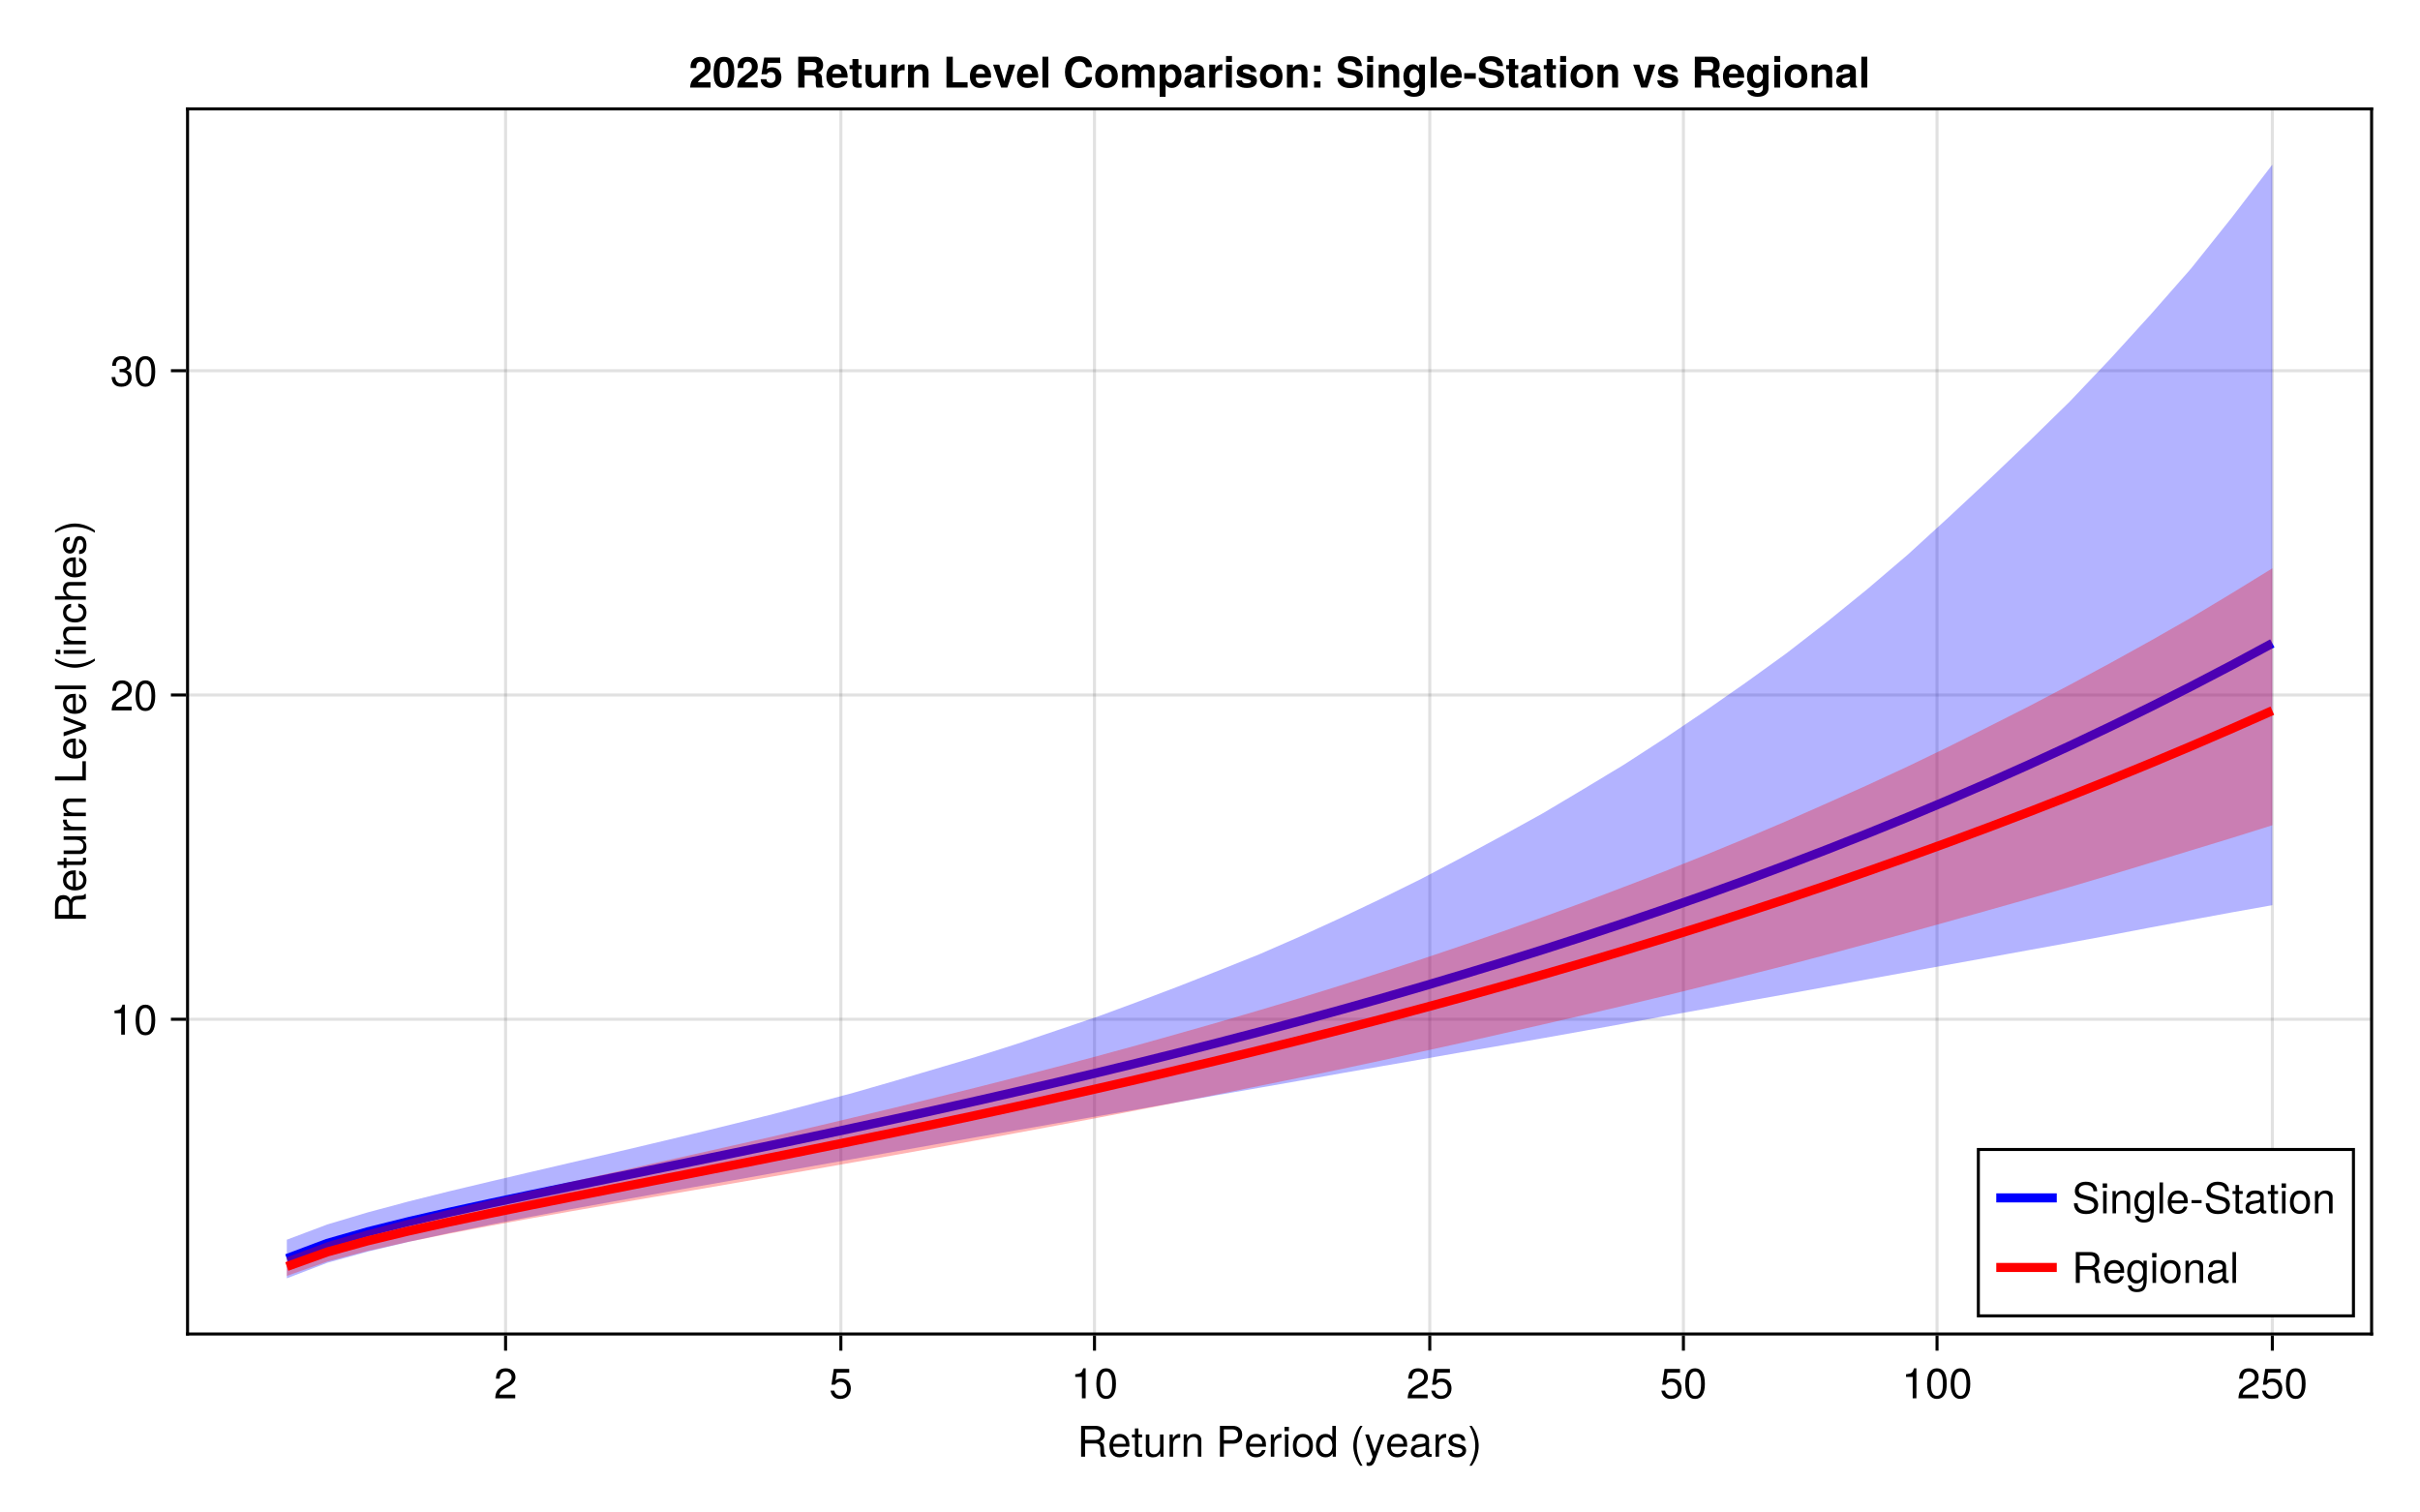 <?xml version="1.0" encoding="UTF-8"?>
<svg xmlns="http://www.w3.org/2000/svg" xmlns:xlink="http://www.w3.org/1999/xlink" width="800" height="500" viewBox="0 0 800 500">
<defs>
<g>
<g id="glyph-0-0-c6fcdb32">
<path d="M 9.5 0 C 9.5 0 7.922 0 7.922 0 C 7.734 -0.422 7.609 -1.031 7.625 -1.672 C 7.625 -1.672 7.641 -2.578 7.641 -2.578 C 7.656 -3.844 7.109 -4.391 5.969 -4.391 C 5.969 -4.391 2.609 -4.391 2.609 -4.391 C 2.609 -4.391 2.609 0 2.609 0 C 2.609 0 1.297 0 1.297 0 C 1.297 0 1.297 -10.203 1.297 -10.203 C 1.297 -10.203 6 -10.203 6 -10.203 C 8.016 -10.203 9.109 -9.234 9.109 -7.469 C 9.109 -6.312 8.656 -5.594 7.5 -5.047 C 8.609 -4.562 8.859 -4.062 8.891 -2.375 C 8.906 -1.016 9.016 -0.656 9.5 -0.328 C 9.5 -0.328 9.5 0 9.5 0 Z M 7.75 -7.297 C 7.75 -8.438 7.203 -9.062 5.75 -9.062 C 5.75 -9.062 2.609 -9.062 2.609 -9.062 C 2.609 -9.062 2.609 -5.547 2.609 -5.547 C 2.609 -5.547 5.75 -5.547 5.75 -5.547 C 7.141 -5.547 7.75 -6.094 7.75 -7.297 Z M 7.75 -7.297 "/>
</g>
<g id="glyph-0-1-c6fcdb32">
<path d="M 7.188 -3.328 C 7.188 -3.328 1.781 -3.328 1.781 -3.328 C 1.812 -1.656 2.719 -0.875 3.938 -0.875 C 4.875 -0.875 5.531 -1.266 5.859 -2.219 C 5.859 -2.219 7.031 -2.219 7.031 -2.219 C 6.734 -0.734 5.578 0.203 3.891 0.203 C 1.828 0.203 0.562 -1.219 0.562 -3.625 C 0.562 -6.031 1.875 -7.547 3.922 -7.547 C 5.297 -7.547 6.406 -6.812 6.891 -5.609 C 7.094 -5.062 7.188 -4.391 7.188 -3.328 Z M 5.938 -4.375 C 5.938 -5.516 5.047 -6.469 3.906 -6.469 C 2.734 -6.469 1.906 -5.594 1.812 -4.281 C 1.812 -4.281 5.922 -4.281 5.922 -4.281 C 5.938 -4.312 5.938 -4.375 5.938 -4.375 Z M 5.938 -4.375 "/>
</g>
<g id="glyph-0-2-c6fcdb32">
<path d="M 3.562 0 C 3.156 0.062 2.891 0.094 2.609 0.094 C 1.688 0.094 1.188 -0.328 1.188 -1.062 C 1.188 -1.062 1.188 -6.391 1.188 -6.391 C 1.188 -6.391 0.203 -6.391 0.203 -6.391 C 0.203 -6.391 0.203 -7.344 0.203 -7.344 C 0.203 -7.344 1.188 -7.344 1.188 -7.344 C 1.188 -7.344 1.188 -9.359 1.188 -9.359 C 1.188 -9.359 2.359 -9.359 2.359 -9.359 C 2.359 -9.359 2.359 -7.344 2.359 -7.344 C 2.359 -7.344 3.562 -7.344 3.562 -7.344 C 3.562 -7.344 3.562 -6.391 3.562 -6.391 C 3.562 -6.391 2.359 -6.391 2.359 -6.391 C 2.359 -6.391 2.359 -1.578 2.359 -1.578 C 2.359 -1.062 2.484 -0.922 3 -0.922 C 3.219 -0.922 3.406 -0.938 3.562 -0.984 C 3.562 -0.984 3.562 0 3.562 0 Z M 3.562 0 "/>
</g>
<g id="glyph-0-3-c6fcdb32">
<path d="M 6.75 0 C 6.75 0 5.703 0 5.703 0 C 5.703 0 5.703 -1.141 5.703 -1.141 C 5.016 -0.172 4.328 0.203 3.25 0.203 C 1.812 0.203 0.906 -0.578 0.906 -1.797 C 0.906 -1.797 0.906 -7.344 0.906 -7.344 C 0.906 -7.344 2.078 -7.344 2.078 -7.344 C 2.078 -7.344 2.078 -2.25 2.078 -2.25 C 2.078 -1.375 2.656 -0.812 3.578 -0.812 C 4.797 -0.812 5.594 -1.797 5.594 -3.297 C 5.594 -3.297 5.594 -7.344 5.594 -7.344 C 5.594 -7.344 6.75 -7.344 6.75 -7.344 C 6.75 -7.344 6.75 0 6.75 0 Z M 6.75 0 "/>
</g>
<g id="glyph-0-4-c6fcdb32">
<path d="M 4.5 -6.312 C 2.688 -6.281 2.141 -5.453 2.141 -3.812 C 2.141 -3.812 2.141 0 2.141 0 C 2.141 0 0.984 0 0.984 0 C 0.984 0 0.984 -7.344 0.984 -7.344 C 0.984 -7.344 2.047 -7.344 2.047 -7.344 C 2.047 -7.344 2.047 -6 2.047 -6 C 2.719 -7.094 3.297 -7.547 4.047 -7.547 C 4.203 -7.547 4.297 -7.531 4.5 -7.5 C 4.5 -7.5 4.5 -6.312 4.5 -6.312 Z M 4.5 -6.312 "/>
</g>
<g id="glyph-0-5-c6fcdb32">
<path d="M 6.812 0 C 6.812 0 5.656 0 5.656 0 C 5.656 0 5.656 -5.078 5.656 -5.078 C 5.656 -5.969 5.062 -6.531 4.141 -6.531 C 2.953 -6.531 2.141 -5.547 2.141 -4.047 C 2.141 -4.047 2.141 0 2.141 0 C 2.141 0 0.984 0 0.984 0 C 0.984 0 0.984 -7.344 0.984 -7.344 C 0.984 -7.344 2.062 -7.344 2.062 -7.344 C 2.062 -7.344 2.062 -6.109 2.062 -6.109 C 2.703 -7.125 3.406 -7.547 4.5 -7.547 C 5.906 -7.547 6.812 -6.766 6.812 -5.547 C 6.812 -5.547 6.812 0 6.812 0 Z M 6.812 0 "/>
</g>
<g id="glyph-0-6-c6fcdb32">
</g>
<g id="glyph-0-7-c6fcdb32">
<path d="M 8.641 -7.203 C 8.641 -5.516 7.469 -4.328 5.781 -4.328 C 5.781 -4.328 2.578 -4.328 2.578 -4.328 C 2.578 -4.328 2.578 0 2.578 0 C 2.578 0 1.281 0 1.281 0 C 1.281 0 1.281 -10.203 1.281 -10.203 C 1.281 -10.203 5.484 -10.203 5.484 -10.203 C 7.5 -10.203 8.641 -9.125 8.641 -7.203 Z M 7.281 -7.266 C 7.281 -8.391 6.531 -9.062 5.297 -9.062 C 5.297 -9.062 2.578 -9.062 2.578 -9.062 C 2.578 -9.062 2.578 -5.469 2.578 -5.469 C 2.578 -5.469 5.297 -5.469 5.297 -5.469 C 6.531 -5.469 7.281 -6.141 7.281 -7.266 Z M 7.281 -7.266 "/>
</g>
<g id="glyph-0-8-c6fcdb32">
<path d="M 2.141 0 C 2.141 0 0.984 0 0.984 0 C 0.984 0 0.984 -7.344 0.984 -7.344 C 0.984 -7.344 2.141 -7.344 2.141 -7.344 C 2.141 -7.344 2.141 0 2.141 0 Z M 2.297 -8.438 C 2.297 -8.438 0.844 -8.438 0.844 -8.438 C 0.844 -8.438 0.844 -9.891 0.844 -9.891 C 0.844 -9.891 2.297 -9.891 2.297 -9.891 C 2.297 -9.891 2.297 -8.438 2.297 -8.438 Z M 2.297 -8.438 "/>
</g>
<g id="glyph-0-9-c6fcdb32">
<path d="M 7.141 -3.609 C 7.141 -1.203 5.875 0.203 3.828 0.203 C 1.734 0.203 0.5 -1.203 0.5 -3.672 C 0.5 -6.125 1.75 -7.547 3.812 -7.547 C 5.922 -7.547 7.141 -6.141 7.141 -3.609 Z M 5.922 -3.625 C 5.922 -5.453 5.141 -6.469 3.828 -6.469 C 2.516 -6.469 1.719 -5.438 1.719 -3.672 C 1.719 -1.891 2.516 -0.875 3.828 -0.875 C 5.109 -0.875 5.922 -1.906 5.922 -3.625 Z M 5.922 -3.625 "/>
</g>
<g id="glyph-0-10-c6fcdb32">
<path d="M 6.938 0 C 6.938 0 5.891 0 5.891 0 C 5.891 0 5.891 -1.078 5.891 -1.078 C 5.266 -0.172 4.562 0.203 3.562 0.203 C 1.578 0.203 0.359 -1.266 0.359 -3.734 C 0.359 -6.078 1.609 -7.547 3.516 -7.547 C 4.5 -7.547 5.281 -7.156 5.766 -6.406 C 5.766 -6.406 5.766 -10.203 5.766 -10.203 C 5.766 -10.203 6.938 -10.203 6.938 -10.203 C 6.938 -10.203 6.938 0 6.938 0 Z M 5.766 -3.641 C 5.766 -5.328 4.969 -6.453 3.703 -6.453 C 2.438 -6.453 1.578 -5.375 1.578 -3.672 C 1.578 -1.953 2.438 -0.875 3.719 -0.875 C 4.953 -0.875 5.766 -1.953 5.766 -3.641 Z M 5.766 -3.641 "/>
</g>
<g id="glyph-0-11-c6fcdb32">
<path d="M 4.078 2.969 C 4.078 2.969 3.297 2.969 3.297 2.969 C 1.906 1.141 1.016 -1.406 1.016 -3.625 C 1.016 -5.828 1.906 -8.375 3.297 -10.203 C 3.297 -10.203 4.078 -10.203 4.078 -10.203 C 2.844 -8.219 2.156 -5.859 2.156 -3.625 C 2.156 -1.391 2.844 0.969 4.078 2.969 Z M 4.078 2.969 "/>
</g>
<g id="glyph-0-12-c6fcdb32">
<path d="M 6.688 -7.344 C 6.688 -7.344 3.438 1.547 3.438 1.547 C 3.031 2.594 2.359 3.047 1.547 3.047 C 1.234 3.047 1 3 0.75 2.875 C 0.75 2.875 0.75 1.812 0.75 1.812 C 1.016 1.875 1.203 1.906 1.375 1.906 C 1.875 1.906 2.109 1.703 2.312 1.188 C 2.312 1.188 2.766 0.031 2.766 0.031 C 2.766 0.031 0.281 -7.344 0.281 -7.344 C 0.281 -7.344 1.531 -7.344 1.531 -7.344 C 1.531 -7.344 3.406 -1.625 3.406 -1.625 C 3.406 -1.625 5.438 -7.344 5.438 -7.344 C 5.438 -7.344 6.688 -7.344 6.688 -7.344 Z M 6.688 -7.344 "/>
</g>
<g id="glyph-0-13-c6fcdb32">
<path d="M 7.484 -0.031 C 7.109 0.062 6.938 0.094 6.688 0.094 C 6.125 0.094 5.609 -0.312 5.484 -0.875 C 4.844 -0.188 3.938 0.203 3 0.203 C 1.516 0.203 0.594 -0.578 0.594 -1.906 C 0.594 -2.797 1.016 -3.453 1.875 -3.812 C 2.328 -3.984 2.578 -4.047 4.234 -4.25 C 5.156 -4.375 5.453 -4.578 5.453 -5.062 C 5.453 -5.062 5.453 -5.375 5.453 -5.375 C 5.453 -6.078 4.859 -6.469 3.812 -6.469 C 2.719 -6.469 2.188 -6.062 2.094 -5.172 C 2.094 -5.172 0.906 -5.172 0.906 -5.172 C 0.984 -6.859 2.078 -7.547 3.844 -7.547 C 5.656 -7.547 6.609 -6.844 6.609 -5.547 C 6.609 -5.547 6.609 -1.453 6.609 -1.453 C 6.609 -1.094 6.828 -0.875 7.234 -0.875 C 7.312 -0.875 7.359 -0.875 7.484 -0.906 C 7.484 -0.906 7.484 -0.031 7.484 -0.031 Z M 5.453 -2.531 C 5.453 -2.531 5.453 -3.625 5.453 -3.625 C 5.047 -3.438 4.797 -3.391 3.562 -3.219 C 2.328 -3.031 1.812 -2.703 1.812 -1.938 C 1.812 -1.141 2.344 -0.812 3.25 -0.812 C 4.375 -0.812 5.453 -1.484 5.453 -2.531 Z M 5.453 -2.531 "/>
</g>
<g id="glyph-0-14-c6fcdb32">
<path d="M 6.422 -2.062 C 6.422 -0.641 5.25 0.203 3.406 0.203 C 1.484 0.203 0.531 -0.547 0.469 -2.234 C 0.469 -2.234 1.703 -2.234 1.703 -2.234 C 1.859 -1.125 2.453 -0.875 3.5 -0.875 C 4.516 -0.875 5.203 -1.281 5.203 -1.953 C 5.203 -2.484 4.891 -2.734 4.078 -2.922 C 4.078 -2.922 2.984 -3.188 2.984 -3.188 C 1.25 -3.609 0.656 -4.156 0.656 -5.312 C 0.656 -6.656 1.766 -7.547 3.469 -7.547 C 5.172 -7.547 6.125 -6.734 6.125 -5.297 C 6.125 -5.297 4.906 -5.297 4.906 -5.297 C 4.875 -6.062 4.375 -6.469 3.438 -6.469 C 2.484 -6.469 1.875 -6.031 1.875 -5.359 C 1.875 -4.844 2.281 -4.531 3.234 -4.312 C 3.234 -4.312 4.359 -4.047 4.359 -4.047 C 5.812 -3.703 6.422 -3.156 6.422 -2.062 Z M 6.422 -2.062 "/>
</g>
<g id="glyph-0-15-c6fcdb32">
<path d="M 3.578 -3.609 C 3.578 -1.406 2.703 1.141 1.297 2.969 C 1.297 2.969 0.531 2.969 0.531 2.969 C 1.766 0.984 2.453 -1.391 2.453 -3.609 C 2.453 -5.859 1.766 -8.203 0.531 -10.203 C 0.531 -10.203 1.297 -10.203 1.297 -10.203 C 2.703 -8.375 3.578 -5.828 3.578 -3.609 Z M 3.578 -3.609 "/>
</g>
<g id="glyph-0-16-c6fcdb32">
<path d="M 7.156 -7.016 C 7.156 -5.797 6.438 -4.766 5.047 -4.016 C 5.047 -4.016 3.656 -3.266 3.656 -3.266 C 2.438 -2.547 1.984 -2.031 1.859 -1.219 C 1.859 -1.219 7.078 -1.219 7.078 -1.219 C 7.078 -1.219 7.078 0 7.078 0 C 7.078 0 0.469 0 0.469 0 C 0.594 -2.188 1.188 -3.125 3.266 -4.297 C 3.266 -4.297 4.547 -5.031 4.547 -5.031 C 5.438 -5.531 5.891 -6.203 5.891 -6.984 C 5.891 -8.047 5.047 -8.844 3.938 -8.844 C 2.719 -8.844 2.031 -8.141 1.938 -6.484 C 1.938 -6.484 0.703 -6.484 0.703 -6.484 C 0.766 -8.891 1.953 -9.922 3.969 -9.922 C 5.859 -9.922 7.156 -8.688 7.156 -7.016 Z M 7.156 -7.016 "/>
</g>
<g id="glyph-0-17-c6fcdb32">
<path d="M 7.188 -3.297 C 7.188 -1.188 5.781 0.203 3.781 0.203 C 2.016 0.203 0.891 -0.578 0.484 -2.547 C 0.484 -2.547 1.719 -2.547 1.719 -2.547 C 2.016 -1.422 2.672 -0.875 3.75 -0.875 C 5.094 -0.875 5.922 -1.688 5.922 -3.125 C 5.922 -4.594 5.078 -5.453 3.75 -5.453 C 2.984 -5.453 2.5 -5.203 1.938 -4.516 C 1.938 -4.516 0.797 -4.516 0.797 -4.516 C 0.797 -4.516 1.547 -9.719 1.547 -9.719 C 1.547 -9.719 6.656 -9.719 6.656 -9.719 C 6.656 -9.719 6.656 -8.5 6.656 -8.5 C 6.656 -8.5 2.531 -8.5 2.531 -8.5 C 2.531 -8.5 2.141 -5.938 2.141 -5.938 C 2.719 -6.359 3.281 -6.531 3.969 -6.531 C 5.875 -6.531 7.188 -5.25 7.188 -3.297 Z M 7.188 -3.297 "/>
</g>
<g id="glyph-0-18-c6fcdb32">
<path d="M 4.859 0 C 4.859 0 3.625 0 3.625 0 C 3.625 0 3.625 -7.062 3.625 -7.062 C 3.625 -7.062 1.422 -7.062 1.422 -7.062 C 1.422 -7.062 1.422 -7.953 1.422 -7.953 C 3.328 -8.188 3.609 -8.406 4.047 -9.922 C 4.047 -9.922 4.859 -9.922 4.859 -9.922 C 4.859 -9.922 4.859 0 4.859 0 Z M 4.859 0 "/>
</g>
<g id="glyph-0-19-c6fcdb32">
<path d="M 7.094 -4.781 C 7.094 -1.516 5.953 0.203 3.844 0.203 C 1.719 0.203 0.609 -1.516 0.609 -4.859 C 0.609 -8.188 1.703 -9.922 3.844 -9.922 C 6 -9.922 7.094 -8.219 7.094 -4.781 Z M 5.844 -4.891 C 5.844 -7.547 5.188 -8.828 3.844 -8.828 C 2.516 -8.828 1.859 -7.562 1.859 -4.844 C 1.859 -2.125 2.516 -0.812 3.828 -0.812 C 5.188 -0.812 5.844 -2.078 5.844 -4.891 Z M 5.844 -4.891 "/>
</g>
<g id="glyph-0-20-c6fcdb32">
<path d="M 8.688 -2.797 C 8.688 -0.984 7.297 0.25 4.703 0.25 C 2.297 0.25 0.672 -0.906 0.672 -3.312 C 0.672 -3.312 1.906 -3.312 1.906 -3.312 C 1.906 -1.859 2.859 -0.891 4.781 -0.891 C 6.547 -0.891 7.391 -1.547 7.391 -2.672 C 7.391 -3.469 6.797 -3.984 5.516 -4.328 C 5.516 -4.328 2.984 -5 2.984 -5 C 1.641 -5.344 0.984 -6.125 0.984 -7.375 C 0.984 -9.219 2.359 -10.453 4.609 -10.453 C 6.953 -10.453 8.344 -9.297 8.344 -7.297 C 8.344 -7.297 7.109 -7.297 7.109 -7.297 C 7.109 -8.625 6.188 -9.359 4.562 -9.359 C 3.188 -9.359 2.281 -8.594 2.281 -7.562 C 2.281 -6.781 2.734 -6.375 3.969 -6.047 C 3.969 -6.047 6.531 -5.359 6.531 -5.359 C 7.906 -4.984 8.688 -4.062 8.688 -2.797 Z M 8.688 -2.797 "/>
</g>
<g id="glyph-0-21-c6fcdb32">
<path d="M 6.844 -1.203 C 6.844 2.031 5.859 3.047 3.562 3.047 C 1.844 3.047 0.766 2.219 0.641 0.844 C 0.641 0.844 1.828 0.844 1.828 0.844 C 1.969 1.734 2.688 2.078 3.609 2.078 C 4.969 2.078 5.766 1.328 5.766 -0.609 C 5.766 -0.609 5.766 -1.109 5.766 -1.109 C 5 -0.188 4.359 0.203 3.438 0.203 C 1.703 0.203 0.406 -1.281 0.406 -3.594 C 0.406 -5.984 1.672 -7.547 3.531 -7.547 C 4.469 -7.547 5.188 -7.141 5.766 -6.266 C 5.766 -6.266 5.766 -7.344 5.766 -7.344 C 5.766 -7.344 6.844 -7.344 6.844 -7.344 C 6.844 -7.344 6.844 -1.203 6.844 -1.203 Z M 5.656 -3.625 C 5.656 -5.406 4.906 -6.469 3.656 -6.469 C 2.406 -6.469 1.625 -5.438 1.625 -3.672 C 1.625 -1.891 2.391 -0.875 3.672 -0.875 C 4.906 -0.875 5.656 -1.875 5.656 -3.625 Z M 5.656 -3.625 "/>
</g>
<g id="glyph-0-22-c6fcdb32">
<path d="M 2.109 0 C 2.109 0 0.953 0 0.953 0 C 0.953 0 0.953 -10.203 0.953 -10.203 C 0.953 -10.203 2.109 -10.203 2.109 -10.203 C 2.109 -10.203 2.109 0 2.109 0 Z M 2.109 0 "/>
</g>
<g id="glyph-0-23-c6fcdb32">
<path d="M 3.969 -3.359 C 3.969 -3.359 0.641 -3.359 0.641 -3.359 C 0.641 -3.359 0.641 -4.375 0.641 -4.375 C 0.641 -4.375 3.969 -4.375 3.969 -4.375 C 3.969 -4.375 3.969 -3.359 3.969 -3.359 Z M 3.969 -3.359 "/>
</g>
<g id="glyph-1-0-c6fcdb32">
<path d="M 0 -9.5 C 0 -9.5 0 -7.922 0 -7.922 C -0.422 -7.734 -1.031 -7.609 -1.672 -7.625 C -1.672 -7.625 -2.578 -7.641 -2.578 -7.641 C -3.844 -7.656 -4.391 -7.109 -4.391 -5.969 C -4.391 -5.969 -4.391 -2.609 -4.391 -2.609 C -4.391 -2.609 0 -2.609 0 -2.609 C 0 -2.609 0 -1.297 0 -1.297 C 0 -1.297 -10.203 -1.297 -10.203 -1.297 C -10.203 -1.297 -10.203 -6 -10.203 -6 C -10.203 -8.016 -9.234 -9.109 -7.469 -9.109 C -6.312 -9.109 -5.594 -8.656 -5.047 -7.5 C -4.562 -8.609 -4.062 -8.859 -2.375 -8.891 C -1.016 -8.906 -0.656 -9.016 -0.328 -9.5 C -0.328 -9.5 0 -9.5 0 -9.5 Z M -7.297 -7.75 C -8.438 -7.75 -9.062 -7.203 -9.062 -5.75 C -9.062 -5.75 -9.062 -2.609 -9.062 -2.609 C -9.062 -2.609 -5.547 -2.609 -5.547 -2.609 C -5.547 -2.609 -5.547 -5.75 -5.547 -5.75 C -5.547 -7.141 -6.094 -7.75 -7.297 -7.75 Z M -7.297 -7.75 "/>
</g>
<g id="glyph-2-0-c6fcdb32">
<path d="M -3.328 -7.188 C -3.328 -7.188 -3.328 -1.781 -3.328 -1.781 C -1.656 -1.812 -0.875 -2.719 -0.875 -3.938 C -0.875 -4.875 -1.266 -5.531 -2.219 -5.859 C -2.219 -5.859 -2.219 -7.031 -2.219 -7.031 C -0.734 -6.734 0.203 -5.578 0.203 -3.891 C 0.203 -1.828 -1.219 -0.562 -3.625 -0.562 C -6.031 -0.562 -7.547 -1.875 -7.547 -3.922 C -7.547 -5.297 -6.812 -6.406 -5.609 -6.891 C -5.062 -7.094 -4.391 -7.188 -3.328 -7.188 Z M -4.375 -5.938 C -5.516 -5.938 -6.469 -5.047 -6.469 -3.906 C -6.469 -2.734 -5.594 -1.906 -4.281 -1.812 C -4.281 -1.812 -4.281 -5.922 -4.281 -5.922 C -4.312 -5.938 -4.375 -5.938 -4.375 -5.938 Z M -4.375 -5.938 "/>
</g>
<g id="glyph-3-0-c6fcdb32">
<path d="M 0 -3.562 C 0.062 -3.156 0.094 -2.891 0.094 -2.609 C 0.094 -1.688 -0.328 -1.188 -1.062 -1.188 C -1.062 -1.188 -6.391 -1.188 -6.391 -1.188 C -6.391 -1.188 -6.391 -0.203 -6.391 -0.203 C -6.391 -0.203 -7.344 -0.203 -7.344 -0.203 C -7.344 -0.203 -7.344 -1.188 -7.344 -1.188 C -7.344 -1.188 -9.359 -1.188 -9.359 -1.188 C -9.359 -1.188 -9.359 -2.359 -9.359 -2.359 C -9.359 -2.359 -7.344 -2.359 -7.344 -2.359 C -7.344 -2.359 -7.344 -3.562 -7.344 -3.562 C -7.344 -3.562 -6.391 -3.562 -6.391 -3.562 C -6.391 -3.562 -6.391 -2.359 -6.391 -2.359 C -6.391 -2.359 -1.578 -2.359 -1.578 -2.359 C -1.062 -2.359 -0.922 -2.484 -0.922 -3 C -0.922 -3.219 -0.938 -3.406 -0.984 -3.562 C -0.984 -3.562 0 -3.562 0 -3.562 Z M 0 -3.562 "/>
</g>
<g id="glyph-4-0-c6fcdb32">
<path d="M 0 -6.75 C 0 -6.75 0 -5.703 0 -5.703 C 0 -5.703 -1.141 -5.703 -1.141 -5.703 C -0.172 -5.016 0.203 -4.328 0.203 -3.25 C 0.203 -1.812 -0.578 -0.906 -1.797 -0.906 C -1.797 -0.906 -7.344 -0.906 -7.344 -0.906 C -7.344 -0.906 -7.344 -2.078 -7.344 -2.078 C -7.344 -2.078 -2.25 -2.078 -2.25 -2.078 C -1.375 -2.078 -0.812 -2.656 -0.812 -3.578 C -0.812 -4.797 -1.797 -5.594 -3.297 -5.594 C -3.297 -5.594 -7.344 -5.594 -7.344 -5.594 C -7.344 -5.594 -7.344 -6.75 -7.344 -6.75 C -7.344 -6.75 0 -6.75 0 -6.75 Z M 0 -6.75 "/>
</g>
<g id="glyph-5-0-c6fcdb32">
<path d="M -6.312 -4.5 C -6.281 -2.688 -5.453 -2.141 -3.812 -2.141 C -3.812 -2.141 0 -2.141 0 -2.141 C 0 -2.141 0 -0.984 0 -0.984 C 0 -0.984 -7.344 -0.984 -7.344 -0.984 C -7.344 -0.984 -7.344 -2.047 -7.344 -2.047 C -7.344 -2.047 -6 -2.047 -6 -2.047 C -7.094 -2.719 -7.547 -3.297 -7.547 -4.047 C -7.547 -4.203 -7.531 -4.297 -7.5 -4.5 C -7.5 -4.5 -6.312 -4.5 -6.312 -4.5 Z M -6.312 -4.5 "/>
</g>
<g id="glyph-6-0-c6fcdb32">
<path d="M 0 -6.812 C 0 -6.812 0 -5.656 0 -5.656 C 0 -5.656 -5.078 -5.656 -5.078 -5.656 C -5.969 -5.656 -6.531 -5.062 -6.531 -4.141 C -6.531 -2.953 -5.547 -2.141 -4.047 -2.141 C -4.047 -2.141 0 -2.141 0 -2.141 C 0 -2.141 0 -0.984 0 -0.984 C 0 -0.984 -7.344 -0.984 -7.344 -0.984 C -7.344 -0.984 -7.344 -2.062 -7.344 -2.062 C -7.344 -2.062 -6.109 -2.062 -6.109 -2.062 C -7.125 -2.703 -7.547 -3.406 -7.547 -4.5 C -7.547 -5.906 -6.766 -6.812 -5.547 -6.812 C -5.547 -6.812 0 -6.812 0 -6.812 Z M 0 -6.812 "/>
</g>
<g id="glyph-7-0-c6fcdb32">
</g>
<g id="glyph-8-0-c6fcdb32">
<path d="M 0 -7.469 C 0 -7.469 0 -1.125 0 -1.125 C 0 -1.125 -10.203 -1.125 -10.203 -1.125 C -10.203 -1.125 -10.203 -2.422 -10.203 -2.422 C -10.203 -2.422 -1.141 -2.422 -1.141 -2.422 C -1.141 -2.422 -1.141 -7.469 -1.141 -7.469 C -1.141 -7.469 0 -7.469 0 -7.469 Z M 0 -7.469 "/>
</g>
<g id="glyph-9-0-c6fcdb32">
<path d="M -3.328 -7.188 C -3.328 -7.188 -3.328 -1.781 -3.328 -1.781 C -1.656 -1.812 -0.875 -2.719 -0.875 -3.938 C -0.875 -4.875 -1.266 -5.531 -2.219 -5.859 C -2.219 -5.859 -2.219 -7.031 -2.219 -7.031 C -0.734 -6.734 0.203 -5.578 0.203 -3.891 C 0.203 -1.828 -1.219 -0.562 -3.625 -0.562 C -6.031 -0.562 -7.547 -1.875 -7.547 -3.922 C -7.547 -5.297 -6.812 -6.406 -5.609 -6.891 C -5.062 -7.094 -4.391 -7.188 -3.328 -7.188 Z M -4.375 -5.938 C -5.516 -5.938 -6.469 -5.047 -6.469 -3.906 C -6.469 -2.734 -5.594 -1.906 -4.281 -1.812 C -4.281 -1.812 -4.281 -5.922 -4.281 -5.922 C -4.312 -5.938 -4.375 -5.938 -4.375 -5.938 Z M -4.375 -5.938 "/>
</g>
<g id="glyph-9-1-c6fcdb32">
<path d="M 0 -2.141 C 0 -2.141 0 -0.984 0 -0.984 C 0 -0.984 -7.344 -0.984 -7.344 -0.984 C -7.344 -0.984 -7.344 -2.141 -7.344 -2.141 C -7.344 -2.141 0 -2.141 0 -2.141 Z M -8.438 -2.297 C -8.438 -2.297 -8.438 -0.844 -8.438 -0.844 C -8.438 -0.844 -9.891 -0.844 -9.891 -0.844 C -9.891 -0.844 -9.891 -2.297 -9.891 -2.297 C -9.891 -2.297 -8.438 -2.297 -8.438 -2.297 Z M -8.438 -2.297 "/>
</g>
<g id="glyph-10-0-c6fcdb32">
<path d="M -7.344 -6.797 C -7.344 -6.797 0 -3.984 0 -3.984 C 0 -3.984 0 -2.719 0 -2.719 C 0 -2.719 -7.344 -0.141 -7.344 -0.141 C -7.344 -0.141 -7.344 -1.453 -7.344 -1.453 C -7.344 -1.453 -1.391 -3.422 -1.391 -3.422 C -1.391 -3.422 -7.344 -5.484 -7.344 -5.484 C -7.344 -5.484 -7.344 -6.797 -7.344 -6.797 Z M -7.344 -6.797 "/>
</g>
<g id="glyph-10-1-c6fcdb32">
<path d="M -3.609 -3.578 C -1.406 -3.578 1.141 -2.703 2.969 -1.297 C 2.969 -1.297 2.969 -0.531 2.969 -0.531 C 0.984 -1.766 -1.391 -2.453 -3.609 -2.453 C -5.859 -2.453 -8.203 -1.766 -10.203 -0.531 C -10.203 -0.531 -10.203 -1.297 -10.203 -1.297 C -8.375 -2.703 -5.828 -3.578 -3.609 -3.578 Z M -3.609 -3.578 "/>
</g>
<g id="glyph-11-0-c6fcdb32">
<path d="M -3.328 -7.188 C -3.328 -7.188 -3.328 -1.781 -3.328 -1.781 C -1.656 -1.812 -0.875 -2.719 -0.875 -3.938 C -0.875 -4.875 -1.266 -5.531 -2.219 -5.859 C -2.219 -5.859 -2.219 -7.031 -2.219 -7.031 C -0.734 -6.734 0.203 -5.578 0.203 -3.891 C 0.203 -1.828 -1.219 -0.562 -3.625 -0.562 C -6.031 -0.562 -7.547 -1.875 -7.547 -3.922 C -7.547 -5.297 -6.812 -6.406 -5.609 -6.891 C -5.062 -7.094 -4.391 -7.188 -3.328 -7.188 Z M -4.375 -5.938 C -5.516 -5.938 -6.469 -5.047 -6.469 -3.906 C -6.469 -2.734 -5.594 -1.906 -4.281 -1.812 C -4.281 -1.812 -4.281 -5.922 -4.281 -5.922 C -4.312 -5.938 -4.375 -5.938 -4.375 -5.938 Z M -4.375 -5.938 "/>
</g>
<g id="glyph-11-1-c6fcdb32">
<path d="M 2.969 -4.078 C 2.969 -4.078 2.969 -3.297 2.969 -3.297 C 1.141 -1.906 -1.406 -1.016 -3.625 -1.016 C -5.828 -1.016 -8.375 -1.906 -10.203 -3.297 C -10.203 -3.297 -10.203 -4.078 -10.203 -4.078 C -8.219 -2.844 -5.859 -2.156 -3.625 -2.156 C -1.391 -2.156 0.969 -2.844 2.969 -4.078 Z M 2.969 -4.078 "/>
</g>
<g id="glyph-11-2-c6fcdb32">
<path d="M -2.516 -6.672 C -0.844 -6.531 0.203 -5.438 0.203 -3.688 C 0.203 -1.688 -1.234 -0.438 -3.594 -0.438 C -6.031 -0.438 -7.547 -1.719 -7.547 -3.703 C -7.547 -5.328 -6.656 -6.453 -4.875 -6.594 C -4.875 -6.594 -4.875 -5.422 -4.875 -5.422 C -5.891 -5.281 -6.469 -4.656 -6.469 -3.688 C -6.469 -2.406 -5.438 -1.656 -3.594 -1.656 C -1.859 -1.656 -0.875 -2.422 -0.875 -3.703 C -0.875 -4.703 -1.344 -5.312 -2.516 -5.5 C -2.516 -5.5 -2.516 -6.672 -2.516 -6.672 Z M -2.516 -6.672 "/>
</g>
<g id="glyph-12-0-c6fcdb32">
<path d="M 0 -2.109 C 0 -2.109 0 -0.953 0 -0.953 C 0 -0.953 -10.203 -0.953 -10.203 -0.953 C -10.203 -0.953 -10.203 -2.109 -10.203 -2.109 C -10.203 -2.109 0 -2.109 0 -2.109 Z M 0 -2.109 "/>
</g>
<g id="glyph-13-0-c6fcdb32">
</g>
<g id="glyph-14-0-c6fcdb32">
<path d="M 0 -6.812 C 0 -6.812 0 -5.656 0 -5.656 C 0 -5.656 -5.078 -5.656 -5.078 -5.656 C -5.969 -5.656 -6.531 -5.062 -6.531 -4.141 C -6.531 -2.953 -5.547 -2.141 -4.047 -2.141 C -4.047 -2.141 0 -2.141 0 -2.141 C 0 -2.141 0 -0.984 0 -0.984 C 0 -0.984 -7.344 -0.984 -7.344 -0.984 C -7.344 -0.984 -7.344 -2.062 -7.344 -2.062 C -7.344 -2.062 -6.109 -2.062 -6.109 -2.062 C -7.125 -2.703 -7.547 -3.406 -7.547 -4.5 C -7.547 -5.906 -6.766 -6.812 -5.547 -6.812 C -5.547 -6.812 0 -6.812 0 -6.812 Z M 0 -6.812 "/>
</g>
<g id="glyph-14-1-c6fcdb32">
<path d="M -2.062 -6.422 C -0.641 -6.422 0.203 -5.25 0.203 -3.406 C 0.203 -1.484 -0.547 -0.531 -2.234 -0.469 C -2.234 -0.469 -2.234 -1.703 -2.234 -1.703 C -1.125 -1.859 -0.875 -2.453 -0.875 -3.5 C -0.875 -4.516 -1.281 -5.203 -1.953 -5.203 C -2.484 -5.203 -2.734 -4.891 -2.922 -4.078 C -2.922 -4.078 -3.188 -2.984 -3.188 -2.984 C -3.609 -1.25 -4.156 -0.656 -5.312 -0.656 C -6.656 -0.656 -7.547 -1.766 -7.547 -3.469 C -7.547 -5.172 -6.734 -6.125 -5.297 -6.125 C -5.297 -6.125 -5.297 -4.906 -5.297 -4.906 C -6.062 -4.875 -6.469 -4.375 -6.469 -3.438 C -6.469 -2.484 -6.031 -1.875 -5.359 -1.875 C -4.844 -1.875 -4.531 -2.281 -4.312 -3.234 C -4.312 -3.234 -4.047 -4.359 -4.047 -4.359 C -3.703 -5.812 -3.156 -6.422 -2.062 -6.422 Z M -2.062 -6.422 "/>
</g>
<g id="glyph-15-0-c6fcdb32">
<path d="M 0 -6.797 C 0 -6.797 0 -5.641 0 -5.641 C 0 -5.641 -5.078 -5.641 -5.078 -5.641 C -6.047 -5.641 -6.531 -4.953 -6.531 -4.125 C -6.531 -2.922 -5.547 -2.141 -4.047 -2.141 C -4.047 -2.141 0 -2.141 0 -2.141 C 0 -2.141 0 -0.984 0 -0.984 C 0 -0.984 -10.203 -0.984 -10.203 -0.984 C -10.203 -0.984 -10.203 -2.141 -10.203 -2.141 C -10.203 -2.141 -6.328 -2.141 -6.328 -2.141 C -7.219 -2.828 -7.547 -3.453 -7.547 -4.5 C -7.547 -5.922 -6.781 -6.797 -5.547 -6.797 C -5.547 -6.797 0 -6.797 0 -6.797 Z M 0 -6.797 "/>
</g>
<g id="glyph-16-0-c6fcdb32">
<path d="M 7.078 -2.891 C 7.078 -1.016 5.766 0.203 3.719 0.203 C 1.688 0.203 0.609 -0.781 0.453 -3 C 0.453 -3 1.688 -3 1.688 -3 C 1.766 -1.547 2.422 -0.875 3.766 -0.875 C 5.047 -0.875 5.828 -1.625 5.828 -2.875 C 5.828 -3.969 5.125 -4.625 3.766 -4.625 C 3.766 -4.625 3.094 -4.625 3.094 -4.625 C 3.094 -4.625 3.094 -5.656 3.094 -5.656 C 5.062 -5.656 5.531 -6.094 5.531 -7.156 C 5.531 -8.203 4.875 -8.844 3.781 -8.844 C 2.516 -8.844 1.922 -8.188 1.891 -6.719 C 1.891 -6.719 0.656 -6.719 0.656 -6.719 C 0.703 -8.828 1.766 -9.922 3.766 -9.922 C 5.656 -9.922 6.797 -8.906 6.797 -7.203 C 6.797 -6.203 6.328 -5.562 5.406 -5.188 C 6.594 -4.781 7.078 -4.094 7.078 -2.891 Z M 7.078 -2.891 "/>
</g>
<g id="glyph-16-1-c6fcdb32">
<path d="M 7.094 -4.781 C 7.094 -1.516 5.953 0.203 3.844 0.203 C 1.719 0.203 0.609 -1.516 0.609 -4.859 C 0.609 -8.188 1.703 -9.922 3.844 -9.922 C 6 -9.922 7.094 -8.219 7.094 -4.781 Z M 5.844 -4.891 C 5.844 -7.547 5.188 -8.828 3.844 -8.828 C 2.516 -8.828 1.859 -7.562 1.859 -4.844 C 1.859 -2.125 2.516 -0.812 3.828 -0.812 C 5.188 -0.812 5.844 -2.078 5.844 -4.891 Z M 5.844 -4.891 "/>
</g>
<g id="glyph-17-0-c6fcdb32">
<path d="M 7.203 -6.984 C 7.203 -5.641 6.703 -4.891 4.984 -3.625 C 3.531 -2.562 3.219 -2.281 2.969 -1.75 C 2.969 -1.75 7.172 -1.75 7.172 -1.75 C 7.172 -1.75 7.172 0 7.172 0 C 7.172 0 0.422 0 0.422 0 C 0.516 -1.828 1.031 -2.719 2.719 -3.859 C 4.906 -5.422 5.25 -5.859 5.25 -6.938 C 5.25 -7.938 4.719 -8.547 3.844 -8.547 C 2.953 -8.547 2.438 -7.891 2.438 -6.797 C 2.438 -6.797 2.438 -6.469 2.438 -6.469 C 2.438 -6.469 0.562 -6.469 0.562 -6.469 C 0.547 -6.625 0.547 -6.734 0.547 -6.812 C 0.547 -8.922 1.75 -10.141 3.812 -10.141 C 5.891 -10.141 7.203 -8.906 7.203 -6.984 Z M 7.203 -6.984 "/>
</g>
<g id="glyph-17-1-c6fcdb32">
<path d="M 7.234 -4.938 C 7.234 -1.016 5.844 0.125 3.828 0.125 C 0.953 0.125 0.406 -2.219 0.406 -5 C 0.406 -7.859 0.984 -10.141 3.828 -10.141 C 6.734 -10.141 7.234 -7.75 7.234 -4.938 Z M 5.281 -4.984 C 5.281 -8.062 4.781 -8.547 3.828 -8.547 C 2.766 -8.547 2.359 -7.891 2.359 -5.016 C 2.359 -2.062 2.828 -1.547 3.828 -1.547 C 4.875 -1.547 5.281 -2.203 5.281 -4.984 Z M 5.281 -4.984 "/>
</g>
<g id="glyph-17-2-c6fcdb32">
<path d="M 7.234 -3.375 C 7.234 -1.234 5.781 0.125 3.656 0.125 C 1.719 0.125 0.375 -1.047 0.375 -2.781 C 0.375 -2.781 2.312 -2.781 2.312 -2.781 C 2.312 -1.984 2.828 -1.547 3.688 -1.547 C 4.656 -1.547 5.281 -2.172 5.281 -3.328 C 5.281 -4.531 4.672 -5.156 3.688 -5.156 C 3.078 -5.156 2.625 -4.891 2.422 -4.391 C 2.422 -4.391 0.656 -4.391 0.656 -4.391 C 0.656 -4.391 1.547 -9.922 1.547 -9.922 C 1.547 -9.922 6.844 -9.922 6.844 -9.922 C 6.844 -9.922 6.844 -8.172 6.844 -8.172 C 6.844 -8.172 2.75 -8.172 2.75 -8.172 C 2.75 -8.172 2.422 -6.109 2.422 -6.109 C 3 -6.531 3.484 -6.703 4.141 -6.703 C 5.984 -6.703 7.234 -5.406 7.234 -3.375 Z M 7.234 -3.375 "/>
</g>
<g id="glyph-17-3-c6fcdb32">
</g>
<g id="glyph-17-4-c6fcdb32">
<path d="M 9.484 0 C 9.484 0 7.219 0 7.219 0 C 6.953 -0.484 6.906 -0.797 6.906 -1.75 C 6.906 -1.75 6.938 -2.828 6.938 -2.828 C 6.938 -3.688 6.531 -4.047 5.625 -4.047 C 5.625 -4.047 3.219 -4.047 3.219 -4.047 C 3.219 -4.047 3.219 0 3.219 0 C 3.219 0 1.125 0 1.125 0 C 1.125 0 1.125 -10.203 1.125 -10.203 C 1.125 -10.203 6.594 -10.203 6.594 -10.203 C 8.406 -10.203 9.344 -9.031 9.344 -7.453 C 9.344 -6.203 8.766 -5.375 7.609 -4.922 C 8.922 -4.375 8.969 -4.234 9.031 -1.219 C 9.031 -0.766 9.156 -0.562 9.484 -0.375 C 9.484 -0.375 9.484 0 9.484 0 Z M 7.234 -7.156 C 7.234 -8.031 6.906 -8.453 5.75 -8.453 C 5.75 -8.453 3.219 -8.453 3.219 -8.453 C 3.219 -8.453 3.219 -5.797 3.219 -5.797 C 3.219 -5.797 5.75 -5.797 5.75 -5.797 C 6.938 -5.797 7.234 -6.25 7.234 -7.156 Z M 7.234 -7.156 "/>
</g>
<g id="glyph-17-5-c6fcdb32">
<path d="M 7.344 -3.5 C 7.344 -3.5 7.344 -3.266 7.344 -3.266 C 7.344 -3.266 2.266 -3.266 2.266 -3.266 C 2.328 -1.797 2.906 -1.375 3.844 -1.375 C 4.547 -1.375 5.172 -1.578 5.328 -2.125 C 5.328 -2.125 7.266 -2.125 7.266 -2.125 C 6.828 -0.641 5.453 0.125 3.766 0.125 C 1.625 0.125 0.312 -1.266 0.312 -3.688 C 0.312 -6.219 1.641 -7.688 3.812 -7.688 C 6.031 -7.688 7.344 -6.109 7.344 -3.5 Z M 5.312 -4.562 C 5.203 -5.641 4.625 -6.188 3.781 -6.188 C 2.906 -6.188 2.422 -5.609 2.297 -4.562 C 2.297 -4.562 5.312 -4.562 5.312 -4.562 Z M 5.312 -4.562 "/>
</g>
<g id="glyph-17-6-c6fcdb32">
<path d="M 4.219 0 C 3.859 0.016 3.516 0.062 3.078 0.062 C 1.797 0.062 1.156 -0.438 1.156 -1.625 C 1.156 -1.625 1.156 -6.109 1.156 -6.109 C 1.156 -6.109 0.203 -6.109 0.203 -6.109 C 0.203 -6.109 0.203 -7.406 0.203 -7.406 C 0.203 -7.406 1.156 -7.406 1.156 -7.406 C 1.156 -7.406 1.156 -9.438 1.156 -9.438 C 1.156 -9.438 3.125 -9.438 3.125 -9.438 C 3.125 -9.438 3.125 -7.406 3.125 -7.406 C 3.125 -7.406 4.219 -7.406 4.219 -7.406 C 4.219 -7.406 4.219 -6.109 4.219 -6.109 C 4.219 -6.109 3.125 -6.109 3.125 -6.109 C 3.125 -6.109 3.125 -2.156 3.125 -2.156 C 3.125 -1.484 3.25 -1.328 3.766 -1.328 C 3.906 -1.328 4.016 -1.344 4.219 -1.375 C 4.219 -1.375 4.219 0 4.219 0 Z M 4.219 0 "/>
</g>
<g id="glyph-17-7-c6fcdb32">
<path d="M 7.578 0 C 7.578 0 5.609 0 5.609 0 C 5.609 0 5.609 -1 5.609 -1 C 5.047 -0.25 4.375 0.125 3.344 0.125 C 1.734 0.125 0.812 -0.828 0.812 -2.484 C 0.812 -2.484 0.812 -7.562 0.812 -7.562 C 0.812 -7.562 2.766 -7.562 2.766 -7.562 C 2.766 -7.562 2.766 -2.891 2.766 -2.891 C 2.766 -1.984 3.188 -1.547 4.031 -1.547 C 4.984 -1.547 5.609 -2.125 5.609 -3.031 C 5.609 -3.031 5.609 -7.562 5.609 -7.562 C 5.609 -7.562 7.578 -7.562 7.578 -7.562 C 7.578 -7.562 7.578 0 7.578 0 Z M 7.578 0 "/>
</g>
<g id="glyph-17-8-c6fcdb32">
<path d="M 5.188 -5.688 C 4.906 -5.719 4.781 -5.734 4.562 -5.734 C 3.422 -5.734 2.844 -5.172 2.844 -4.016 C 2.844 -4.016 2.844 0 2.844 0 C 2.844 0 0.875 0 0.875 0 C 0.875 0 0.875 -7.562 0.875 -7.562 C 0.875 -7.562 2.844 -7.562 2.844 -7.562 C 2.844 -7.562 2.844 -6.078 2.844 -6.078 C 3.266 -7.094 4.047 -7.688 4.938 -7.688 C 5 -7.688 5.062 -7.688 5.188 -7.672 C 5.188 -7.672 5.188 -5.688 5.188 -5.688 Z M 5.188 -5.688 "/>
</g>
<g id="glyph-17-9-c6fcdb32">
<path d="M 7.641 0 C 7.641 0 5.688 0 5.688 0 C 5.688 0 5.688 -4.656 5.688 -4.656 C 5.688 -5.562 5.266 -6.016 4.422 -6.016 C 3.469 -6.016 2.844 -5.438 2.844 -4.531 C 2.844 -4.531 2.844 0 2.844 0 C 2.844 0 0.875 0 0.875 0 C 0.875 0 0.875 -7.562 0.875 -7.562 C 0.875 -7.562 2.844 -7.562 2.844 -7.562 C 2.844 -7.562 2.844 -6.469 2.844 -6.469 C 3.406 -7.312 4.094 -7.688 5.109 -7.688 C 6.719 -7.688 7.641 -6.734 7.641 -5.062 C 7.641 -5.062 7.641 0 7.641 0 Z M 7.641 0 "/>
</g>
<g id="glyph-17-10-c6fcdb32">
<path d="M 8.109 0 C 8.109 0 1.125 0 1.125 0 C 1.125 0 1.125 -10.203 1.125 -10.203 C 1.125 -10.203 3.219 -10.203 3.219 -10.203 C 3.219 -10.203 3.219 -1.75 3.219 -1.75 C 3.219 -1.75 8.109 -1.75 8.109 -1.75 C 8.109 -1.75 8.109 0 8.109 0 Z M 8.109 0 "/>
</g>
<g id="glyph-17-11-c6fcdb32">
<path d="M 7.5 -7.562 C 7.5 -7.562 4.906 0 4.906 0 C 4.906 0 2.844 0 2.844 0 C 2.844 0 0.203 -7.562 0.203 -7.562 C 0.203 -7.562 2.266 -7.562 2.266 -7.562 C 2.266 -7.562 3.906 -2.031 3.906 -2.031 C 3.906 -2.031 5.438 -7.562 5.438 -7.562 C 5.438 -7.562 7.5 -7.562 7.5 -7.562 Z M 7.5 -7.562 "/>
</g>
<g id="glyph-17-12-c6fcdb32">
<path d="M 2.891 0 C 2.891 0 0.938 0 0.938 0 C 0.938 0 0.938 -10.203 0.938 -10.203 C 0.938 -10.203 2.891 -10.203 2.891 -10.203 C 2.891 -10.203 2.891 0 2.891 0 Z M 2.891 0 "/>
</g>
<g id="glyph-17-13-c6fcdb32">
<path d="M 9.594 -3.484 C 9.469 -1.141 7.766 0.172 5.234 0.172 C 2.391 0.172 0.609 -1.812 0.609 -5.094 C 0.609 -8.406 2.406 -10.375 5.297 -10.375 C 7.594 -10.375 9.359 -9.094 9.547 -6.75 C 9.547 -6.75 7.547 -6.75 7.547 -6.75 C 7.234 -8.062 6.5 -8.578 5.359 -8.578 C 3.703 -8.578 2.719 -7.328 2.719 -5.062 C 2.719 -2.844 3.672 -1.594 5.297 -1.594 C 6.594 -1.594 7.422 -2.188 7.547 -3.484 C 7.547 -3.484 9.594 -3.484 9.594 -3.484 Z M 9.594 -3.484 "/>
</g>
<g id="glyph-17-14-c6fcdb32">
<path d="M 7.969 -3.719 C 7.969 -1.297 6.531 0.125 4.234 0.125 C 1.906 0.125 0.484 -1.281 0.484 -3.781 C 0.484 -6.266 1.906 -7.688 4.219 -7.688 C 6.578 -7.688 7.969 -6.281 7.969 -3.719 Z M 6 -3.75 C 6 -5.234 5.312 -6.109 4.234 -6.109 C 3.156 -6.109 2.453 -5.219 2.453 -3.781 C 2.453 -2.344 3.156 -1.453 4.234 -1.453 C 5.281 -1.453 6 -2.344 6 -3.75 Z M 6 -3.75 "/>
</g>
<g id="glyph-17-15-c6fcdb32">
<path d="M 11.531 0 C 11.531 0 9.578 0 9.578 0 C 9.578 0 9.578 -5.047 9.578 -5.047 C 9.578 -5.641 9.172 -6.016 8.516 -6.016 C 7.672 -6.016 7.172 -5.453 7.172 -4.531 C 7.172 -4.531 7.172 0 7.172 0 C 7.172 0 5.203 0 5.203 0 C 5.203 0 5.203 -5.047 5.203 -5.047 C 5.203 -5.641 4.797 -6.016 4.141 -6.016 C 3.297 -6.016 2.797 -5.453 2.797 -4.531 C 2.797 -4.531 2.797 0 2.797 0 C 2.797 0 0.844 0 0.844 0 C 0.844 0 0.844 -7.562 0.844 -7.562 C 0.844 -7.562 2.781 -7.562 2.781 -7.562 C 2.781 -7.562 2.781 -6.625 2.781 -6.625 C 3.438 -7.391 3.984 -7.688 4.859 -7.688 C 5.797 -7.688 6.547 -7.281 6.922 -6.562 C 7.5 -7.344 8.172 -7.688 9.125 -7.688 C 10.641 -7.688 11.531 -6.812 11.531 -5.344 C 11.531 -5.344 11.531 0 11.531 0 Z M 11.531 0 "/>
</g>
<g id="glyph-17-16-c6fcdb32">
<path d="M 8.031 -3.781 C 8.031 -1.484 6.688 0.125 4.875 0.125 C 3.922 0.125 3.25 -0.172 2.766 -1.016 C 2.766 -1.016 2.766 3.047 2.766 3.047 C 2.766 3.047 0.812 3.047 0.812 3.047 C 0.812 3.047 0.812 -7.562 0.812 -7.562 C 0.812 -7.562 2.766 -7.562 2.766 -7.562 C 2.766 -7.562 2.766 -6.438 2.766 -6.438 C 3.25 -7.281 3.922 -7.688 4.875 -7.688 C 6.844 -7.688 8.031 -6.016 8.031 -3.781 Z M 6.078 -3.75 C 6.078 -5.188 5.422 -6.047 4.422 -6.047 C 3.438 -6.047 2.766 -5.188 2.766 -3.781 C 2.766 -2.359 3.438 -1.516 4.422 -1.516 C 5.391 -1.516 6.078 -2.375 6.078 -3.75 Z M 6.078 -3.75 "/>
</g>
<g id="glyph-17-17-c6fcdb32">
<path d="M 7.344 0 C 7.344 0 5.203 0 5.203 0 C 5.031 -0.219 4.984 -0.562 4.984 -0.953 C 4.297 -0.234 3.531 0.125 2.688 0.125 C 1.422 0.125 0.391 -0.578 0.391 -2.047 C 0.391 -3.422 1.125 -4.062 2.625 -4.328 C 2.625 -4.328 3.406 -4.469 3.406 -4.469 C 4.375 -4.641 4.969 -4.547 4.969 -5.344 C 4.969 -5.859 4.594 -6.109 3.844 -6.109 C 2.875 -6.109 2.547 -5.859 2.453 -5.062 C 2.453 -5.062 0.562 -5.062 0.562 -5.062 C 0.688 -6.812 1.75 -7.688 3.797 -7.688 C 5.844 -7.688 6.891 -6.906 6.891 -5.359 C 6.891 -5.359 6.891 -1.156 6.891 -1.156 C 6.891 -0.766 6.984 -0.562 7.344 -0.234 C 7.344 -0.234 7.344 0 7.344 0 Z M 4.969 -3.234 C 4.969 -3.234 4.969 -3.562 4.969 -3.562 C 4.75 -3.453 4.656 -3.438 4.141 -3.328 C 4.141 -3.328 3.469 -3.203 3.469 -3.203 C 2.656 -3.047 2.359 -2.844 2.359 -2.266 C 2.359 -1.703 2.766 -1.453 3.422 -1.453 C 4.406 -1.453 4.969 -2.094 4.969 -3.234 Z M 4.969 -3.234 "/>
</g>
<g id="glyph-17-18-c6fcdb32">
<path d="M 2.891 0 C 2.891 0 0.938 0 0.938 0 C 0.938 0 0.938 -7.562 0.938 -7.562 C 0.938 -7.562 2.891 -7.562 2.891 -7.562 C 2.891 -7.562 2.891 0 2.891 0 Z M 2.922 -8.469 C 2.922 -8.469 0.969 -8.469 0.969 -8.469 C 0.969 -8.469 0.969 -10.438 0.969 -10.438 C 0.969 -10.438 2.922 -10.438 2.922 -10.438 C 2.922 -10.438 2.922 -8.469 2.922 -8.469 Z M 2.922 -8.469 "/>
</g>
<g id="glyph-17-19-c6fcdb32">
<path d="M 7.281 -2.234 C 7.281 -0.719 6.109 0.125 3.969 0.125 C 1.688 0.125 0.469 -0.734 0.406 -2.391 C 0.406 -2.391 2.328 -2.391 2.328 -2.391 C 2.484 -1.578 2.969 -1.406 3.859 -1.406 C 4.781 -1.406 5.312 -1.594 5.312 -2.062 C 5.312 -2.266 5.156 -2.422 4.656 -2.578 C 4.656 -2.578 2.328 -3.297 2.328 -3.297 C 0.922 -3.734 0.672 -4.234 0.672 -5.172 C 0.672 -6.719 1.859 -7.688 3.781 -7.688 C 5.812 -7.688 7.047 -6.719 7.062 -5.125 C 7.062 -5.125 5.188 -5.125 5.188 -5.125 C 5.172 -5.812 4.703 -6.141 3.766 -6.141 C 3.078 -6.141 2.625 -5.859 2.625 -5.453 C 2.625 -5.141 2.766 -5.016 3.312 -4.859 C 3.312 -4.859 5.797 -4.141 5.797 -4.141 C 6.797 -3.844 7.281 -3.203 7.281 -2.344 C 7.281 -2.344 7.281 -2.234 7.281 -2.234 Z M 7.281 -2.234 "/>
</g>
<g id="glyph-17-20-c6fcdb32">
<path d="M 3.391 0 C 3.391 0 1.281 0 1.281 0 C 1.281 0 1.281 -2.047 1.281 -2.047 C 1.281 -2.047 3.391 -2.047 3.391 -2.047 C 3.391 -2.047 3.391 0 3.391 0 Z M 3.391 -5.234 C 3.391 -5.234 1.281 -5.234 1.281 -5.234 C 1.281 -5.234 1.281 -7.281 1.281 -7.281 C 1.281 -7.281 3.391 -7.281 3.391 -7.281 C 3.391 -7.281 3.391 -5.234 3.391 -5.234 Z M 3.391 -5.234 "/>
</g>
<g id="glyph-17-21-c6fcdb32">
<path d="M 8.859 -3.062 C 8.859 -1 7.312 0.172 4.672 0.172 C 2.078 0.172 0.453 -1.016 0.453 -3.203 C 0.453 -3.203 2.484 -3.203 2.484 -3.203 C 2.484 -2.109 3.359 -1.516 4.781 -1.516 C 6.062 -1.516 6.844 -1.953 6.844 -2.812 C 6.844 -3.641 6.328 -3.938 4.922 -4.219 C 4.922 -4.219 3.5 -4.5 3.5 -4.5 C 1.422 -4.906 0.625 -5.641 0.625 -7.234 C 0.625 -9.219 2.047 -10.375 4.5 -10.375 C 6.984 -10.375 8.5 -9.25 8.5 -7.094 C 8.5 -7.094 6.531 -7.094 6.531 -7.094 C 6.531 -8.141 5.719 -8.688 4.391 -8.688 C 3.312 -8.688 2.625 -8.203 2.625 -7.438 C 2.625 -6.688 3.062 -6.391 4.562 -6.109 C 4.562 -6.109 6.156 -5.797 6.156 -5.797 C 8.047 -5.438 8.859 -4.672 8.859 -3.062 Z M 8.859 -3.062 "/>
</g>
<g id="glyph-17-22-c6fcdb32">
<path d="M 7.578 0.25 C 7.578 2.031 6.266 3.047 3.969 3.047 C 1.906 3.047 0.656 2.141 0.625 0.906 C 0.625 0.906 2.656 0.906 2.656 0.906 C 2.812 1.484 3.297 1.797 4.047 1.797 C 5.031 1.797 5.719 1.156 5.719 0.25 C 5.719 0.25 5.719 -0.875 5.719 -0.875 C 4.984 -0.141 4.453 0.125 3.562 0.125 C 1.703 0.125 0.469 -1.344 0.469 -3.703 C 0.469 -6.031 1.812 -7.688 3.609 -7.688 C 4.484 -7.688 5.125 -7.297 5.719 -6.391 C 5.719 -6.391 5.719 -7.562 5.719 -7.562 C 5.719 -7.562 7.578 -7.562 7.578 -7.562 C 7.578 -7.562 7.578 0.25 7.578 0.25 Z M 5.734 -3.719 C 5.734 -5.125 5.016 -6.047 4.031 -6.047 C 3.078 -6.047 2.438 -5.156 2.438 -3.719 C 2.438 -2.359 3.078 -1.516 4 -1.516 C 5.031 -1.516 5.734 -2.359 5.734 -3.719 Z M 5.734 -3.719 "/>
</g>
<g id="glyph-17-23-c6fcdb32">
<path d="M 4.172 -2.891 C 4.172 -2.891 0.359 -2.891 0.359 -2.891 C 0.359 -2.891 0.359 -4.781 0.359 -4.781 C 0.359 -4.781 4.172 -4.781 4.172 -4.781 C 4.172 -4.781 4.172 -2.891 4.172 -2.891 Z M 4.172 -2.891 "/>
</g>
</g>
</defs>
<rect x="-80" y="-50" width="960" height="600" fill="rgb(100%, 100%, 100%)" fill-opacity="1"/>
<path fill-rule="nonzero" fill="rgb(100%, 100%, 100%)" fill-opacity="1" d="M 62 441 L 784 441 L 784 36 L 62 36 Z M 62 441 "/>
<path fill="none" stroke-width="1" stroke-linecap="butt" stroke-linejoin="miter" stroke="rgb(0%, 0%, 0%)" stroke-opacity="0.12" stroke-miterlimit="1.155" d="M 167.133 441 L 167.133 36 "/>
<path fill="none" stroke-width="1" stroke-linecap="butt" stroke-linejoin="miter" stroke="rgb(0%, 0%, 0%)" stroke-opacity="0.12" stroke-miterlimit="1.155" d="M 277.973 441 L 277.973 36 "/>
<path fill="none" stroke-width="1" stroke-linecap="butt" stroke-linejoin="miter" stroke="rgb(0%, 0%, 0%)" stroke-opacity="0.12" stroke-miterlimit="1.155" d="M 361.816 441 L 361.816 36 "/>
<path fill="none" stroke-width="1" stroke-linecap="butt" stroke-linejoin="miter" stroke="rgb(0%, 0%, 0%)" stroke-opacity="0.12" stroke-miterlimit="1.155" d="M 472.652 441 L 472.652 36 "/>
<path fill="none" stroke-width="1" stroke-linecap="butt" stroke-linejoin="miter" stroke="rgb(0%, 0%, 0%)" stroke-opacity="0.12" stroke-miterlimit="1.155" d="M 556.5 441 L 556.5 36 "/>
<path fill="none" stroke-width="1" stroke-linecap="butt" stroke-linejoin="miter" stroke="rgb(0%, 0%, 0%)" stroke-opacity="0.12" stroke-miterlimit="1.155" d="M 640.344 441 L 640.344 36 "/>
<path fill="none" stroke-width="1" stroke-linecap="butt" stroke-linejoin="miter" stroke="rgb(0%, 0%, 0%)" stroke-opacity="0.12" stroke-miterlimit="1.155" d="M 751.184 441 L 751.184 36 "/>
<path fill="none" stroke-width="1" stroke-linecap="butt" stroke-linejoin="miter" stroke="rgb(0%, 0%, 0%)" stroke-opacity="0.12" stroke-miterlimit="1.155" d="M 62 336.941 L 784 336.941 "/>
<path fill="none" stroke-width="1" stroke-linecap="butt" stroke-linejoin="miter" stroke="rgb(0%, 0%, 0%)" stroke-opacity="0.12" stroke-miterlimit="1.155" d="M 62 229.742 L 784 229.742 "/>
<path fill="none" stroke-width="1" stroke-linecap="butt" stroke-linejoin="miter" stroke="rgb(0%, 0%, 0%)" stroke-opacity="0.12" stroke-miterlimit="1.155" d="M 62 122.543 L 784 122.543 "/>
<g fill="rgb(0%, 0%, 0%)" fill-opacity="1">
<use xlink:href="#glyph-0-0-c6fcdb32" x="356.094" y="481.568"/>
</g>
<g fill="rgb(0%, 0%, 0%)" fill-opacity="1">
<use xlink:href="#glyph-0-1-c6fcdb32" x="366.202" y="481.568"/>
</g>
<g fill="rgb(0%, 0%, 0%)" fill-opacity="1">
<use xlink:href="#glyph-0-2-c6fcdb32" x="373.986" y="481.568"/>
</g>
<g fill="rgb(0%, 0%, 0%)" fill-opacity="1">
<use xlink:href="#glyph-0-3-c6fcdb32" x="377.878" y="481.568"/>
</g>
<g fill="rgb(0%, 0%, 0%)" fill-opacity="1">
<use xlink:href="#glyph-0-4-c6fcdb32" x="385.662" y="481.568"/>
</g>
<g fill="rgb(0%, 0%, 0%)" fill-opacity="1">
<use xlink:href="#glyph-0-5-c6fcdb32" x="390.324" y="481.568"/>
</g>
<g fill="rgb(0%, 0%, 0%)" fill-opacity="1">
<use xlink:href="#glyph-0-6-c6fcdb32" x="398.108" y="481.568"/>
</g>
<g fill="rgb(0%, 0%, 0%)" fill-opacity="1">
<use xlink:href="#glyph-0-7-c6fcdb32" x="402" y="481.568"/>
</g>
<g fill="rgb(0%, 0%, 0%)" fill-opacity="1">
<use xlink:href="#glyph-0-1-c6fcdb32" x="411.338" y="481.568"/>
</g>
<g fill="rgb(0%, 0%, 0%)" fill-opacity="1">
<use xlink:href="#glyph-0-4-c6fcdb32" x="419.122" y="481.568"/>
</g>
<g fill="rgb(0%, 0%, 0%)" fill-opacity="1">
<use xlink:href="#glyph-0-8-c6fcdb32" x="423.784" y="481.568"/>
</g>
<g fill="rgb(0%, 0%, 0%)" fill-opacity="1">
<use xlink:href="#glyph-0-9-c6fcdb32" x="426.892" y="481.568"/>
</g>
<g fill="rgb(0%, 0%, 0%)" fill-opacity="1">
<use xlink:href="#glyph-0-10-c6fcdb32" x="434.676" y="481.568"/>
</g>
<g fill="rgb(0%, 0%, 0%)" fill-opacity="1">
<use xlink:href="#glyph-0-6-c6fcdb32" x="442.46" y="481.568"/>
</g>
<g fill="rgb(0%, 0%, 0%)" fill-opacity="1">
<use xlink:href="#glyph-0-11-c6fcdb32" x="446.352" y="481.568"/>
</g>
<g fill="rgb(0%, 0%, 0%)" fill-opacity="1">
<use xlink:href="#glyph-0-12-c6fcdb32" x="451.014" y="481.568"/>
</g>
<g fill="rgb(0%, 0%, 0%)" fill-opacity="1">
<use xlink:href="#glyph-0-1-c6fcdb32" x="458.014" y="481.568"/>
</g>
<g fill="rgb(0%, 0%, 0%)" fill-opacity="1">
<use xlink:href="#glyph-0-13-c6fcdb32" x="465.798" y="481.568"/>
</g>
<g fill="rgb(0%, 0%, 0%)" fill-opacity="1">
<use xlink:href="#glyph-0-4-c6fcdb32" x="473.582" y="481.568"/>
</g>
<g fill="rgb(0%, 0%, 0%)" fill-opacity="1">
<use xlink:href="#glyph-0-14-c6fcdb32" x="478.244" y="481.568"/>
</g>
<g fill="rgb(0%, 0%, 0%)" fill-opacity="1">
<use xlink:href="#glyph-0-15-c6fcdb32" x="485.244" y="481.568"/>
</g>
<g fill="rgb(0%, 0%, 0%)" fill-opacity="1">
<use xlink:href="#glyph-0-16-c6fcdb32" x="163.242" y="462.258"/>
</g>
<g fill="rgb(0%, 0%, 0%)" fill-opacity="1">
<use xlink:href="#glyph-0-17-c6fcdb32" x="274.08" y="462.258"/>
</g>
<g fill="rgb(0%, 0%, 0%)" fill-opacity="1">
<use xlink:href="#glyph-0-18-c6fcdb32" x="354.033" y="462.258"/>
</g>
<g fill="rgb(0%, 0%, 0%)" fill-opacity="1">
<use xlink:href="#glyph-0-19-c6fcdb32" x="361.817" y="462.258"/>
</g>
<g fill="rgb(0%, 0%, 0%)" fill-opacity="1">
<use xlink:href="#glyph-0-16-c6fcdb32" x="464.87" y="462.258"/>
</g>
<g fill="rgb(0%, 0%, 0%)" fill-opacity="1">
<use xlink:href="#glyph-0-17-c6fcdb32" x="472.654" y="462.258"/>
</g>
<g fill="rgb(0%, 0%, 0%)" fill-opacity="1">
<use xlink:href="#glyph-0-17-c6fcdb32" x="548.715" y="462.258"/>
</g>
<g fill="rgb(0%, 0%, 0%)" fill-opacity="1">
<use xlink:href="#glyph-0-19-c6fcdb32" x="556.499" y="462.258"/>
</g>
<g fill="rgb(0%, 0%, 0%)" fill-opacity="1">
<use xlink:href="#glyph-0-18-c6fcdb32" x="628.669" y="462.258"/>
</g>
<g fill="rgb(0%, 0%, 0%)" fill-opacity="1">
<use xlink:href="#glyph-0-19-c6fcdb32" x="636.453" y="462.258"/>
</g>
<g fill="rgb(0%, 0%, 0%)" fill-opacity="1">
<use xlink:href="#glyph-0-19-c6fcdb32" x="644.237" y="462.258"/>
</g>
<g fill="rgb(0%, 0%, 0%)" fill-opacity="1">
<use xlink:href="#glyph-0-16-c6fcdb32" x="739.506" y="462.258"/>
</g>
<g fill="rgb(0%, 0%, 0%)" fill-opacity="1">
<use xlink:href="#glyph-0-17-c6fcdb32" x="747.29" y="462.258"/>
</g>
<g fill="rgb(0%, 0%, 0%)" fill-opacity="1">
<use xlink:href="#glyph-0-19-c6fcdb32" x="755.074" y="462.258"/>
</g>
<g fill="rgb(0%, 0%, 0%)" fill-opacity="1">
<use xlink:href="#glyph-1-0-c6fcdb32" x="28.38" y="305.021"/>
</g>
<g fill="rgb(0%, 0%, 0%)" fill-opacity="1">
<use xlink:href="#glyph-2-0-c6fcdb32" x="28.38" y="294.913"/>
</g>
<g fill="rgb(0%, 0%, 0%)" fill-opacity="1">
<use xlink:href="#glyph-3-0-c6fcdb32" x="28.38" y="287.129"/>
</g>
<g fill="rgb(0%, 0%, 0%)" fill-opacity="1">
<use xlink:href="#glyph-4-0-c6fcdb32" x="28.38" y="283.237"/>
</g>
<g fill="rgb(0%, 0%, 0%)" fill-opacity="1">
<use xlink:href="#glyph-5-0-c6fcdb32" x="28.38" y="275.453"/>
</g>
<g fill="rgb(0%, 0%, 0%)" fill-opacity="1">
<use xlink:href="#glyph-6-0-c6fcdb32" x="28.38" y="270.791"/>
</g>
<g fill="rgb(0%, 0%, 0%)" fill-opacity="1">
<use xlink:href="#glyph-7-0-c6fcdb32" x="28.38" y="263.007"/>
</g>
<g fill="rgb(0%, 0%, 0%)" fill-opacity="1">
<use xlink:href="#glyph-8-0-c6fcdb32" x="28.38" y="259.115"/>
</g>
<g fill="rgb(0%, 0%, 0%)" fill-opacity="1">
<use xlink:href="#glyph-9-0-c6fcdb32" x="28.38" y="251.331"/>
</g>
<g fill="rgb(0%, 0%, 0%)" fill-opacity="1">
<use xlink:href="#glyph-10-0-c6fcdb32" x="28.38" y="243.547"/>
</g>
<g fill="rgb(0%, 0%, 0%)" fill-opacity="1">
<use xlink:href="#glyph-11-0-c6fcdb32" x="28.38" y="236.547"/>
</g>
<g fill="rgb(0%, 0%, 0%)" fill-opacity="1">
<use xlink:href="#glyph-12-0-c6fcdb32" x="28.38" y="228.763"/>
</g>
<g fill="rgb(0%, 0%, 0%)" fill-opacity="1">
<use xlink:href="#glyph-13-0-c6fcdb32" x="28.38" y="225.655"/>
</g>
<g fill="rgb(0%, 0%, 0%)" fill-opacity="1">
<use xlink:href="#glyph-11-1-c6fcdb32" x="28.38" y="221.763"/>
</g>
<g fill="rgb(0%, 0%, 0%)" fill-opacity="1">
<use xlink:href="#glyph-9-1-c6fcdb32" x="28.38" y="217.101"/>
</g>
<g fill="rgb(0%, 0%, 0%)" fill-opacity="1">
<use xlink:href="#glyph-14-0-c6fcdb32" x="28.38" y="213.993"/>
</g>
<g fill="rgb(0%, 0%, 0%)" fill-opacity="1">
<use xlink:href="#glyph-11-2-c6fcdb32" x="28.38" y="206.209"/>
</g>
<g fill="rgb(0%, 0%, 0%)" fill-opacity="1">
<use xlink:href="#glyph-15-0-c6fcdb32" x="28.38" y="199.209"/>
</g>
<g fill="rgb(0%, 0%, 0%)" fill-opacity="1">
<use xlink:href="#glyph-11-0-c6fcdb32" x="28.38" y="191.425"/>
</g>
<g fill="rgb(0%, 0%, 0%)" fill-opacity="1">
<use xlink:href="#glyph-14-1-c6fcdb32" x="28.38" y="183.641"/>
</g>
<g fill="rgb(0%, 0%, 0%)" fill-opacity="1">
<use xlink:href="#glyph-10-1-c6fcdb32" x="28.38" y="176.641"/>
</g>
<g fill="rgb(0%, 0%, 0%)" fill-opacity="1">
<use xlink:href="#glyph-0-18-c6fcdb32" x="36.432" y="342.044"/>
</g>
<g fill="rgb(0%, 0%, 0%)" fill-opacity="1">
<use xlink:href="#glyph-0-19-c6fcdb32" x="44.216" y="342.044"/>
</g>
<g fill="rgb(0%, 0%, 0%)" fill-opacity="1">
<use xlink:href="#glyph-0-16-c6fcdb32" x="36.432" y="234.846"/>
</g>
<g fill="rgb(0%, 0%, 0%)" fill-opacity="1">
<use xlink:href="#glyph-0-19-c6fcdb32" x="44.216" y="234.846"/>
</g>
<g fill="rgb(0%, 0%, 0%)" fill-opacity="1">
<use xlink:href="#glyph-16-0-c6fcdb32" x="36.432" y="127.648"/>
</g>
<g fill="rgb(0%, 0%, 0%)" fill-opacity="1">
<use xlink:href="#glyph-16-1-c6fcdb32" x="44.216" y="127.648"/>
</g>
<g fill="rgb(0%, 0%, 0%)" fill-opacity="1">
<use xlink:href="#glyph-17-0-c6fcdb32" x="227.728" y="28.948"/>
</g>
<g fill="rgb(0%, 0%, 0%)" fill-opacity="1">
<use xlink:href="#glyph-17-1-c6fcdb32" x="235.512" y="28.948"/>
</g>
<g fill="rgb(0%, 0%, 0%)" fill-opacity="1">
<use xlink:href="#glyph-17-0-c6fcdb32" x="243.296" y="28.948"/>
</g>
<g fill="rgb(0%, 0%, 0%)" fill-opacity="1">
<use xlink:href="#glyph-17-2-c6fcdb32" x="251.08" y="28.948"/>
</g>
<g fill="rgb(0%, 0%, 0%)" fill-opacity="1">
<use xlink:href="#glyph-17-3-c6fcdb32" x="258.864" y="28.948"/>
</g>
<g fill="rgb(0%, 0%, 0%)" fill-opacity="1">
<use xlink:href="#glyph-17-4-c6fcdb32" x="262.756" y="28.948"/>
</g>
<g fill="rgb(0%, 0%, 0%)" fill-opacity="1">
<use xlink:href="#glyph-17-5-c6fcdb32" x="272.864" y="28.948"/>
</g>
<g fill="rgb(0%, 0%, 0%)" fill-opacity="1">
<use xlink:href="#glyph-17-6-c6fcdb32" x="280.648" y="28.948"/>
</g>
<g fill="rgb(0%, 0%, 0%)" fill-opacity="1">
<use xlink:href="#glyph-17-7-c6fcdb32" x="285.31" y="28.948"/>
</g>
<g fill="rgb(0%, 0%, 0%)" fill-opacity="1">
<use xlink:href="#glyph-17-8-c6fcdb32" x="293.864" y="28.948"/>
</g>
<g fill="rgb(0%, 0%, 0%)" fill-opacity="1">
<use xlink:href="#glyph-17-9-c6fcdb32" x="299.31" y="28.948"/>
</g>
<g fill="rgb(0%, 0%, 0%)" fill-opacity="1">
<use xlink:href="#glyph-17-3-c6fcdb32" x="307.864" y="28.948"/>
</g>
<g fill="rgb(0%, 0%, 0%)" fill-opacity="1">
<use xlink:href="#glyph-17-10-c6fcdb32" x="311.756" y="28.948"/>
</g>
<g fill="rgb(0%, 0%, 0%)" fill-opacity="1">
<use xlink:href="#glyph-17-5-c6fcdb32" x="320.31" y="28.948"/>
</g>
<g fill="rgb(0%, 0%, 0%)" fill-opacity="1">
<use xlink:href="#glyph-17-11-c6fcdb32" x="328.094" y="28.948"/>
</g>
<g fill="rgb(0%, 0%, 0%)" fill-opacity="1">
<use xlink:href="#glyph-17-5-c6fcdb32" x="335.878" y="28.948"/>
</g>
<g fill="rgb(0%, 0%, 0%)" fill-opacity="1">
<use xlink:href="#glyph-17-12-c6fcdb32" x="343.662" y="28.948"/>
</g>
<g fill="rgb(0%, 0%, 0%)" fill-opacity="1">
<use xlink:href="#glyph-17-3-c6fcdb32" x="347.554" y="28.948"/>
</g>
<g fill="rgb(0%, 0%, 0%)" fill-opacity="1">
<use xlink:href="#glyph-17-13-c6fcdb32" x="351.446" y="28.948"/>
</g>
<g fill="rgb(0%, 0%, 0%)" fill-opacity="1">
<use xlink:href="#glyph-17-14-c6fcdb32" x="361.554" y="28.948"/>
</g>
<g fill="rgb(0%, 0%, 0%)" fill-opacity="1">
<use xlink:href="#glyph-17-15-c6fcdb32" x="370.108" y="28.948"/>
</g>
<g fill="rgb(0%, 0%, 0%)" fill-opacity="1">
<use xlink:href="#glyph-17-16-c6fcdb32" x="382.554" y="28.948"/>
</g>
<g fill="rgb(0%, 0%, 0%)" fill-opacity="1">
<use xlink:href="#glyph-17-17-c6fcdb32" x="391.108" y="28.948"/>
</g>
<g fill="rgb(0%, 0%, 0%)" fill-opacity="1">
<use xlink:href="#glyph-17-8-c6fcdb32" x="398.892" y="28.948"/>
</g>
<g fill="rgb(0%, 0%, 0%)" fill-opacity="1">
<use xlink:href="#glyph-17-18-c6fcdb32" x="404.338" y="28.948"/>
</g>
<g fill="rgb(0%, 0%, 0%)" fill-opacity="1">
<use xlink:href="#glyph-17-19-c6fcdb32" x="408.23" y="28.948"/>
</g>
<g fill="rgb(0%, 0%, 0%)" fill-opacity="1">
<use xlink:href="#glyph-17-14-c6fcdb32" x="416.014" y="28.948"/>
</g>
<g fill="rgb(0%, 0%, 0%)" fill-opacity="1">
<use xlink:href="#glyph-17-9-c6fcdb32" x="424.568" y="28.948"/>
</g>
<g fill="rgb(0%, 0%, 0%)" fill-opacity="1">
<use xlink:href="#glyph-17-20-c6fcdb32" x="433.122" y="28.948"/>
</g>
<g fill="rgb(0%, 0%, 0%)" fill-opacity="1">
<use xlink:href="#glyph-17-3-c6fcdb32" x="437.784" y="28.948"/>
</g>
<g fill="rgb(0%, 0%, 0%)" fill-opacity="1">
<use xlink:href="#glyph-17-21-c6fcdb32" x="441.676" y="28.948"/>
</g>
<g fill="rgb(0%, 0%, 0%)" fill-opacity="1">
<use xlink:href="#glyph-17-18-c6fcdb32" x="451.014" y="28.948"/>
</g>
<g fill="rgb(0%, 0%, 0%)" fill-opacity="1">
<use xlink:href="#glyph-17-9-c6fcdb32" x="454.906" y="28.948"/>
</g>
<g fill="rgb(0%, 0%, 0%)" fill-opacity="1">
<use xlink:href="#glyph-17-22-c6fcdb32" x="463.46" y="28.948"/>
</g>
<g fill="rgb(0%, 0%, 0%)" fill-opacity="1">
<use xlink:href="#glyph-17-12-c6fcdb32" x="472.014" y="28.948"/>
</g>
<g fill="rgb(0%, 0%, 0%)" fill-opacity="1">
<use xlink:href="#glyph-17-5-c6fcdb32" x="475.906" y="28.948"/>
</g>
<g fill="rgb(0%, 0%, 0%)" fill-opacity="1">
<use xlink:href="#glyph-17-23-c6fcdb32" x="483.69" y="28.948"/>
</g>
<g fill="rgb(0%, 0%, 0%)" fill-opacity="1">
<use xlink:href="#glyph-17-21-c6fcdb32" x="488.352" y="28.948"/>
</g>
<g fill="rgb(0%, 0%, 0%)" fill-opacity="1">
<use xlink:href="#glyph-17-6-c6fcdb32" x="497.69" y="28.948"/>
</g>
<g fill="rgb(0%, 0%, 0%)" fill-opacity="1">
<use xlink:href="#glyph-17-17-c6fcdb32" x="502.352" y="28.948"/>
</g>
<g fill="rgb(0%, 0%, 0%)" fill-opacity="1">
<use xlink:href="#glyph-17-6-c6fcdb32" x="510.136" y="28.948"/>
</g>
<g fill="rgb(0%, 0%, 0%)" fill-opacity="1">
<use xlink:href="#glyph-17-18-c6fcdb32" x="514.798" y="28.948"/>
</g>
<g fill="rgb(0%, 0%, 0%)" fill-opacity="1">
<use xlink:href="#glyph-17-14-c6fcdb32" x="518.69" y="28.948"/>
</g>
<g fill="rgb(0%, 0%, 0%)" fill-opacity="1">
<use xlink:href="#glyph-17-9-c6fcdb32" x="527.244" y="28.948"/>
</g>
<g fill="rgb(0%, 0%, 0%)" fill-opacity="1">
<use xlink:href="#glyph-17-3-c6fcdb32" x="535.798" y="28.948"/>
</g>
<g fill="rgb(0%, 0%, 0%)" fill-opacity="1">
<use xlink:href="#glyph-17-11-c6fcdb32" x="539.69" y="28.948"/>
</g>
<g fill="rgb(0%, 0%, 0%)" fill-opacity="1">
<use xlink:href="#glyph-17-19-c6fcdb32" x="547.474" y="28.948"/>
</g>
<g fill="rgb(0%, 0%, 0%)" fill-opacity="1">
<use xlink:href="#glyph-17-3-c6fcdb32" x="555.258" y="28.948"/>
</g>
<g fill="rgb(0%, 0%, 0%)" fill-opacity="1">
<use xlink:href="#glyph-17-4-c6fcdb32" x="559.15" y="28.948"/>
</g>
<g fill="rgb(0%, 0%, 0%)" fill-opacity="1">
<use xlink:href="#glyph-17-5-c6fcdb32" x="569.258" y="28.948"/>
</g>
<g fill="rgb(0%, 0%, 0%)" fill-opacity="1">
<use xlink:href="#glyph-17-22-c6fcdb32" x="577.042" y="28.948"/>
</g>
<g fill="rgb(0%, 0%, 0%)" fill-opacity="1">
<use xlink:href="#glyph-17-18-c6fcdb32" x="585.596" y="28.948"/>
</g>
<g fill="rgb(0%, 0%, 0%)" fill-opacity="1">
<use xlink:href="#glyph-17-14-c6fcdb32" x="589.488" y="28.948"/>
</g>
<g fill="rgb(0%, 0%, 0%)" fill-opacity="1">
<use xlink:href="#glyph-17-9-c6fcdb32" x="598.042" y="28.948"/>
</g>
<g fill="rgb(0%, 0%, 0%)" fill-opacity="1">
<use xlink:href="#glyph-17-17-c6fcdb32" x="606.596" y="28.948"/>
</g>
<g fill="rgb(0%, 0%, 0%)" fill-opacity="1">
<use xlink:href="#glyph-17-12-c6fcdb32" x="614.38" y="28.948"/>
</g>
<path fill-rule="nonzero" fill="rgb(0%, 0%, 100%)" fill-opacity="0.3" d="M 94.816 409.824 L 108.215 404.777 L 121.609 400.777 L 135.004 397.191 L 148.398 393.844 L 161.793 390.648 L 175.188 387.496 L 188.586 384.375 L 201.98 381.27 L 215.375 378.105 L 228.77 374.914 L 242.164 371.637 L 255.559 368.305 L 268.957 364.766 L 282.352 361.188 L 295.746 357.332 L 322.535 349.418 L 335.93 345.164 L 349.328 340.645 L 362.723 336.121 L 376.117 331.176 L 389.512 326.102 L 402.906 320.836 L 416.301 315.469 L 429.699 309.621 L 443.094 303.5 L 456.488 297.133 L 469.883 290.516 L 483.277 283.461 L 496.672 276.234 L 510.07 268.832 L 523.465 260.859 L 536.859 252.773 L 550.254 244.098 L 563.648 235.059 L 577.043 225.719 L 590.441 216.051 L 603.836 205.684 L 617.23 194.812 L 630.625 183.387 L 644.02 171.145 L 657.414 158.648 L 670.812 145.863 L 684.207 132.758 L 697.602 118.648 L 710.996 103.934 L 724.391 88.676 L 737.785 71.906 L 751.184 54.41 L 751.184 299.234 L 737.785 301.621 L 724.391 304.094 L 710.996 306.594 L 697.602 309.152 L 684.207 311.625 L 670.812 314.062 L 657.414 316.5 L 630.625 321.336 L 617.23 323.758 L 603.836 326.215 L 590.441 328.648 L 577.043 331.035 L 563.648 333.527 L 550.254 335.922 L 536.859 338.387 L 523.465 340.809 L 510.07 343.195 L 496.672 345.547 L 483.277 347.832 L 469.883 350.199 L 456.488 352.516 L 443.094 354.855 L 429.699 357.258 L 416.301 359.605 L 402.906 361.941 L 389.512 364.336 L 376.117 366.707 L 362.723 369.004 L 349.328 371.328 L 335.93 373.66 L 322.535 375.961 L 309.141 378.332 L 295.746 380.715 L 282.352 383.086 L 268.957 385.438 L 255.559 387.82 L 242.164 390.211 L 228.77 392.543 L 215.375 394.938 L 201.98 397.336 L 188.586 399.762 L 175.188 402.301 L 161.793 404.93 L 148.398 407.656 L 135.004 410.547 L 121.609 413.738 L 108.215 417.445 L 94.816 422.59 Z M 94.816 409.824 "/>
<path fill="none" stroke-width="3" stroke-linecap="butt" stroke-linejoin="miter" stroke="rgb(0%, 0%, 100%)" stroke-opacity="1" stroke-miterlimit="2" d="M 94.816 416.059 L 108.215 411.027 L 121.609 407.195 L 135.004 403.852 L 148.398 400.773 L 161.793 397.848 L 175.188 395.012 L 188.586 392.234 L 201.98 389.488 L 228.77 384.012 L 242.164 381.258 L 255.559 378.48 L 268.957 375.672 L 282.352 372.824 L 295.746 369.934 L 309.141 366.992 L 322.535 363.996 L 335.93 360.941 L 349.328 357.824 L 362.723 354.637 L 376.117 351.379 L 389.512 348.043 L 402.906 344.629 L 416.301 341.129 L 429.699 337.543 L 443.094 333.863 L 456.488 330.086 L 469.883 326.207 L 483.277 322.223 L 496.672 318.133 L 510.07 313.926 L 523.465 309.602 L 536.859 305.152 L 550.254 300.578 L 563.648 295.867 L 577.043 291.02 L 590.441 286.027 L 603.836 280.887 L 617.23 275.594 L 630.625 270.137 L 644.02 264.512 L 657.414 258.715 L 670.812 252.734 L 684.207 246.57 L 697.602 240.211 L 710.996 233.648 L 724.391 226.875 L 737.785 219.887 L 751.184 212.668 "/>
<path fill-rule="nonzero" fill="rgb(100%, 0%, 0%)" fill-opacity="0.3" d="M 94.816 415.664 L 108.215 410.641 L 121.609 406.676 L 135.004 403.184 L 148.398 399.926 L 161.793 396.797 L 175.188 393.75 L 188.586 390.715 L 201.98 387.746 L 215.375 384.73 L 228.77 381.738 L 242.164 378.715 L 255.559 375.68 L 268.957 372.547 L 282.352 369.367 L 295.746 366.18 L 309.141 362.875 L 322.535 359.559 L 335.93 356.152 L 349.328 352.691 L 362.723 349.125 L 376.117 345.469 L 389.512 341.703 L 402.906 337.898 L 416.301 333.961 L 429.699 329.961 L 443.094 325.789 L 456.488 321.488 L 469.883 317.105 L 483.277 312.586 L 496.672 307.938 L 510.07 303.164 L 523.465 298.273 L 536.859 293.191 L 550.254 288.059 L 563.648 282.699 L 577.043 277.176 L 590.441 271.492 L 603.836 265.582 L 617.23 259.59 L 630.625 253.391 L 644.02 246.922 L 657.414 240.215 L 670.812 233.438 L 684.207 226.402 L 697.602 219.199 L 710.996 211.789 L 724.391 204.156 L 737.785 196.113 L 751.184 187.883 L 751.184 272.812 L 737.785 277.016 L 724.391 281.098 L 710.996 285.199 L 697.602 289.266 L 684.207 293.242 L 670.812 297.098 L 657.414 300.879 L 644.02 304.648 L 630.625 308.371 L 617.23 312.023 L 603.836 315.617 L 590.441 319.141 L 577.043 322.535 L 563.648 325.918 L 550.254 329.23 L 536.859 332.441 L 523.465 335.574 L 510.07 338.668 L 496.672 341.691 L 483.277 344.73 L 469.883 347.668 L 456.488 350.625 L 443.094 353.48 L 429.699 356.254 L 416.301 358.984 L 402.906 361.703 L 389.512 364.352 L 376.117 366.98 L 362.723 369.555 L 349.328 372.078 L 335.93 374.566 L 322.535 377.023 L 309.141 379.449 L 295.746 381.852 L 282.352 384.207 L 268.957 386.566 L 255.559 388.906 L 228.77 393.539 L 215.375 395.824 L 201.98 398.141 L 188.586 400.473 L 175.188 402.832 L 161.793 405.273 L 148.398 407.832 L 135.004 410.539 L 121.609 413.512 L 108.215 417.031 L 94.816 421.781 Z M 94.816 415.664 "/>
<path fill="none" stroke-width="3" stroke-linecap="butt" stroke-linejoin="miter" stroke="rgb(100%, 0%, 0%)" stroke-opacity="1" stroke-miterlimit="2" d="M 94.816 418.688 L 108.215 413.867 L 121.609 410.184 L 135.004 406.965 L 148.398 403.996 L 161.793 401.176 L 175.188 398.445 L 188.586 395.77 L 201.98 393.125 L 215.375 390.488 L 228.77 387.855 L 242.164 385.211 L 255.559 382.547 L 268.957 379.855 L 282.352 377.133 L 295.746 374.371 L 309.141 371.57 L 322.535 368.723 L 335.93 365.824 L 349.328 362.871 L 362.723 359.863 L 376.117 356.797 L 389.512 353.664 L 402.906 350.469 L 416.301 347.203 L 429.699 343.863 L 443.094 340.453 L 456.488 336.965 L 469.883 333.395 L 483.277 329.746 L 496.672 326.008 L 510.07 322.184 L 523.465 318.266 L 536.859 314.258 L 550.254 310.152 L 563.648 305.949 L 577.043 301.641 L 590.441 297.23 L 603.836 292.711 L 617.23 288.078 L 630.625 283.332 L 644.02 278.469 L 657.414 273.484 L 670.812 268.379 L 684.207 263.145 L 697.602 257.777 L 710.996 252.277 L 724.391 246.641 L 737.785 240.859 L 751.184 234.938 "/>
<path fill-rule="nonzero" fill="rgb(100%, 100%, 100%)" fill-opacity="1" stroke-width="1" stroke-linecap="butt" stroke-linejoin="miter" stroke="rgb(0%, 0%, 0%)" stroke-opacity="1" stroke-miterlimit="2" d="M 654 435 L 778 435 L 778 380 L 654 380 Z M 654 435 "/>
<path fill="none" stroke-width="1" stroke-linecap="butt" stroke-linejoin="miter" stroke="rgb(0%, 0%, 0%)" stroke-opacity="1" stroke-miterlimit="1.155" d="M 167.133 441.5 L 167.133 446.5 "/>
<path fill="none" stroke-width="1" stroke-linecap="butt" stroke-linejoin="miter" stroke="rgb(0%, 0%, 0%)" stroke-opacity="1" stroke-miterlimit="1.155" d="M 277.973 441.5 L 277.973 446.5 "/>
<path fill="none" stroke-width="1" stroke-linecap="butt" stroke-linejoin="miter" stroke="rgb(0%, 0%, 0%)" stroke-opacity="1" stroke-miterlimit="1.155" d="M 361.816 441.5 L 361.816 446.5 "/>
<path fill="none" stroke-width="1" stroke-linecap="butt" stroke-linejoin="miter" stroke="rgb(0%, 0%, 0%)" stroke-opacity="1" stroke-miterlimit="1.155" d="M 472.652 441.5 L 472.652 446.5 "/>
<path fill="none" stroke-width="1" stroke-linecap="butt" stroke-linejoin="miter" stroke="rgb(0%, 0%, 0%)" stroke-opacity="1" stroke-miterlimit="1.155" d="M 556.5 441.5 L 556.5 446.5 "/>
<path fill="none" stroke-width="1" stroke-linecap="butt" stroke-linejoin="miter" stroke="rgb(0%, 0%, 0%)" stroke-opacity="1" stroke-miterlimit="1.155" d="M 640.344 441.5 L 640.344 446.5 "/>
<path fill="none" stroke-width="1" stroke-linecap="butt" stroke-linejoin="miter" stroke="rgb(0%, 0%, 0%)" stroke-opacity="1" stroke-miterlimit="1.155" d="M 751.184 441.5 L 751.184 446.5 "/>
<path fill="none" stroke-width="1" stroke-linecap="butt" stroke-linejoin="miter" stroke="rgb(0%, 0%, 0%)" stroke-opacity="1" stroke-miterlimit="1.155" d="M 61.5 336.941 L 56.5 336.941 "/>
<path fill="none" stroke-width="1" stroke-linecap="butt" stroke-linejoin="miter" stroke="rgb(0%, 0%, 0%)" stroke-opacity="1" stroke-miterlimit="1.155" d="M 61.5 229.742 L 56.5 229.742 "/>
<path fill="none" stroke-width="1" stroke-linecap="butt" stroke-linejoin="miter" stroke="rgb(0%, 0%, 0%)" stroke-opacity="1" stroke-miterlimit="1.155" d="M 61.5 122.543 L 56.5 122.543 "/>
<path fill="none" stroke-width="3" stroke-linecap="butt" stroke-linejoin="miter" stroke="rgb(0%, 0%, 100%)" stroke-opacity="1" stroke-miterlimit="2" d="M 659.926 396 L 679.926 396 "/>
<path fill="none" stroke-width="3" stroke-linecap="butt" stroke-linejoin="miter" stroke="rgb(100%, 0%, 0%)" stroke-opacity="1" stroke-miterlimit="2" d="M 659.926 419 L 679.926 419 "/>
<g fill="rgb(0%, 0%, 0%)" fill-opacity="1">
<use xlink:href="#glyph-0-20-c6fcdb32" x="684.925" y="401.103"/>
</g>
<g fill="rgb(0%, 0%, 0%)" fill-opacity="1">
<use xlink:href="#glyph-0-8-c6fcdb32" x="694.263" y="401.103"/>
</g>
<g fill="rgb(0%, 0%, 0%)" fill-opacity="1">
<use xlink:href="#glyph-0-5-c6fcdb32" x="697.371" y="401.103"/>
</g>
<g fill="rgb(0%, 0%, 0%)" fill-opacity="1">
<use xlink:href="#glyph-0-21-c6fcdb32" x="705.155" y="401.103"/>
</g>
<g fill="rgb(0%, 0%, 0%)" fill-opacity="1">
<use xlink:href="#glyph-0-22-c6fcdb32" x="712.939" y="401.103"/>
</g>
<g fill="rgb(0%, 0%, 0%)" fill-opacity="1">
<use xlink:href="#glyph-0-1-c6fcdb32" x="716.047" y="401.103"/>
</g>
<g fill="rgb(0%, 0%, 0%)" fill-opacity="1">
<use xlink:href="#glyph-0-23-c6fcdb32" x="723.831" y="401.103"/>
</g>
<g fill="rgb(0%, 0%, 0%)" fill-opacity="1">
<use xlink:href="#glyph-0-20-c6fcdb32" x="728.493" y="401.103"/>
</g>
<g fill="rgb(0%, 0%, 0%)" fill-opacity="1">
<use xlink:href="#glyph-0-2-c6fcdb32" x="737.831" y="401.103"/>
</g>
<g fill="rgb(0%, 0%, 0%)" fill-opacity="1">
<use xlink:href="#glyph-0-13-c6fcdb32" x="741.723" y="401.103"/>
</g>
<g fill="rgb(0%, 0%, 0%)" fill-opacity="1">
<use xlink:href="#glyph-0-2-c6fcdb32" x="749.507" y="401.103"/>
</g>
<g fill="rgb(0%, 0%, 0%)" fill-opacity="1">
<use xlink:href="#glyph-0-8-c6fcdb32" x="753.399" y="401.103"/>
</g>
<g fill="rgb(0%, 0%, 0%)" fill-opacity="1">
<use xlink:href="#glyph-0-9-c6fcdb32" x="756.507" y="401.103"/>
</g>
<g fill="rgb(0%, 0%, 0%)" fill-opacity="1">
<use xlink:href="#glyph-0-5-c6fcdb32" x="764.291" y="401.103"/>
</g>
<g fill="rgb(0%, 0%, 0%)" fill-opacity="1">
<use xlink:href="#glyph-0-0-c6fcdb32" x="684.925" y="424.103"/>
</g>
<g fill="rgb(0%, 0%, 0%)" fill-opacity="1">
<use xlink:href="#glyph-0-1-c6fcdb32" x="695.033" y="424.103"/>
</g>
<g fill="rgb(0%, 0%, 0%)" fill-opacity="1">
<use xlink:href="#glyph-0-21-c6fcdb32" x="702.817" y="424.103"/>
</g>
<g fill="rgb(0%, 0%, 0%)" fill-opacity="1">
<use xlink:href="#glyph-0-8-c6fcdb32" x="710.601" y="424.103"/>
</g>
<g fill="rgb(0%, 0%, 0%)" fill-opacity="1">
<use xlink:href="#glyph-0-9-c6fcdb32" x="713.709" y="424.103"/>
</g>
<g fill="rgb(0%, 0%, 0%)" fill-opacity="1">
<use xlink:href="#glyph-0-5-c6fcdb32" x="721.493" y="424.103"/>
</g>
<g fill="rgb(0%, 0%, 0%)" fill-opacity="1">
<use xlink:href="#glyph-0-13-c6fcdb32" x="729.277" y="424.103"/>
</g>
<g fill="rgb(0%, 0%, 0%)" fill-opacity="1">
<use xlink:href="#glyph-0-22-c6fcdb32" x="737.061" y="424.103"/>
</g>
<path fill="none" stroke-width="1" stroke-linecap="butt" stroke-linejoin="miter" stroke="rgb(0%, 0%, 0%)" stroke-opacity="1" stroke-miterlimit="1.155" d="M 61.5 441 L 784.5 441 "/>
<path fill="none" stroke-width="1" stroke-linecap="butt" stroke-linejoin="miter" stroke="rgb(0%, 0%, 0%)" stroke-opacity="1" stroke-miterlimit="1.155" d="M 62 441.5 L 62 35.5 "/>
<path fill="none" stroke-width="1" stroke-linecap="butt" stroke-linejoin="miter" stroke="rgb(0%, 0%, 0%)" stroke-opacity="1" stroke-miterlimit="1.155" d="M 61.5 36 L 784.5 36 "/>
<path fill="none" stroke-width="1" stroke-linecap="butt" stroke-linejoin="miter" stroke="rgb(0%, 0%, 0%)" stroke-opacity="1" stroke-miterlimit="1.155" d="M 784 441.5 L 784 35.5 "/>
</svg>
